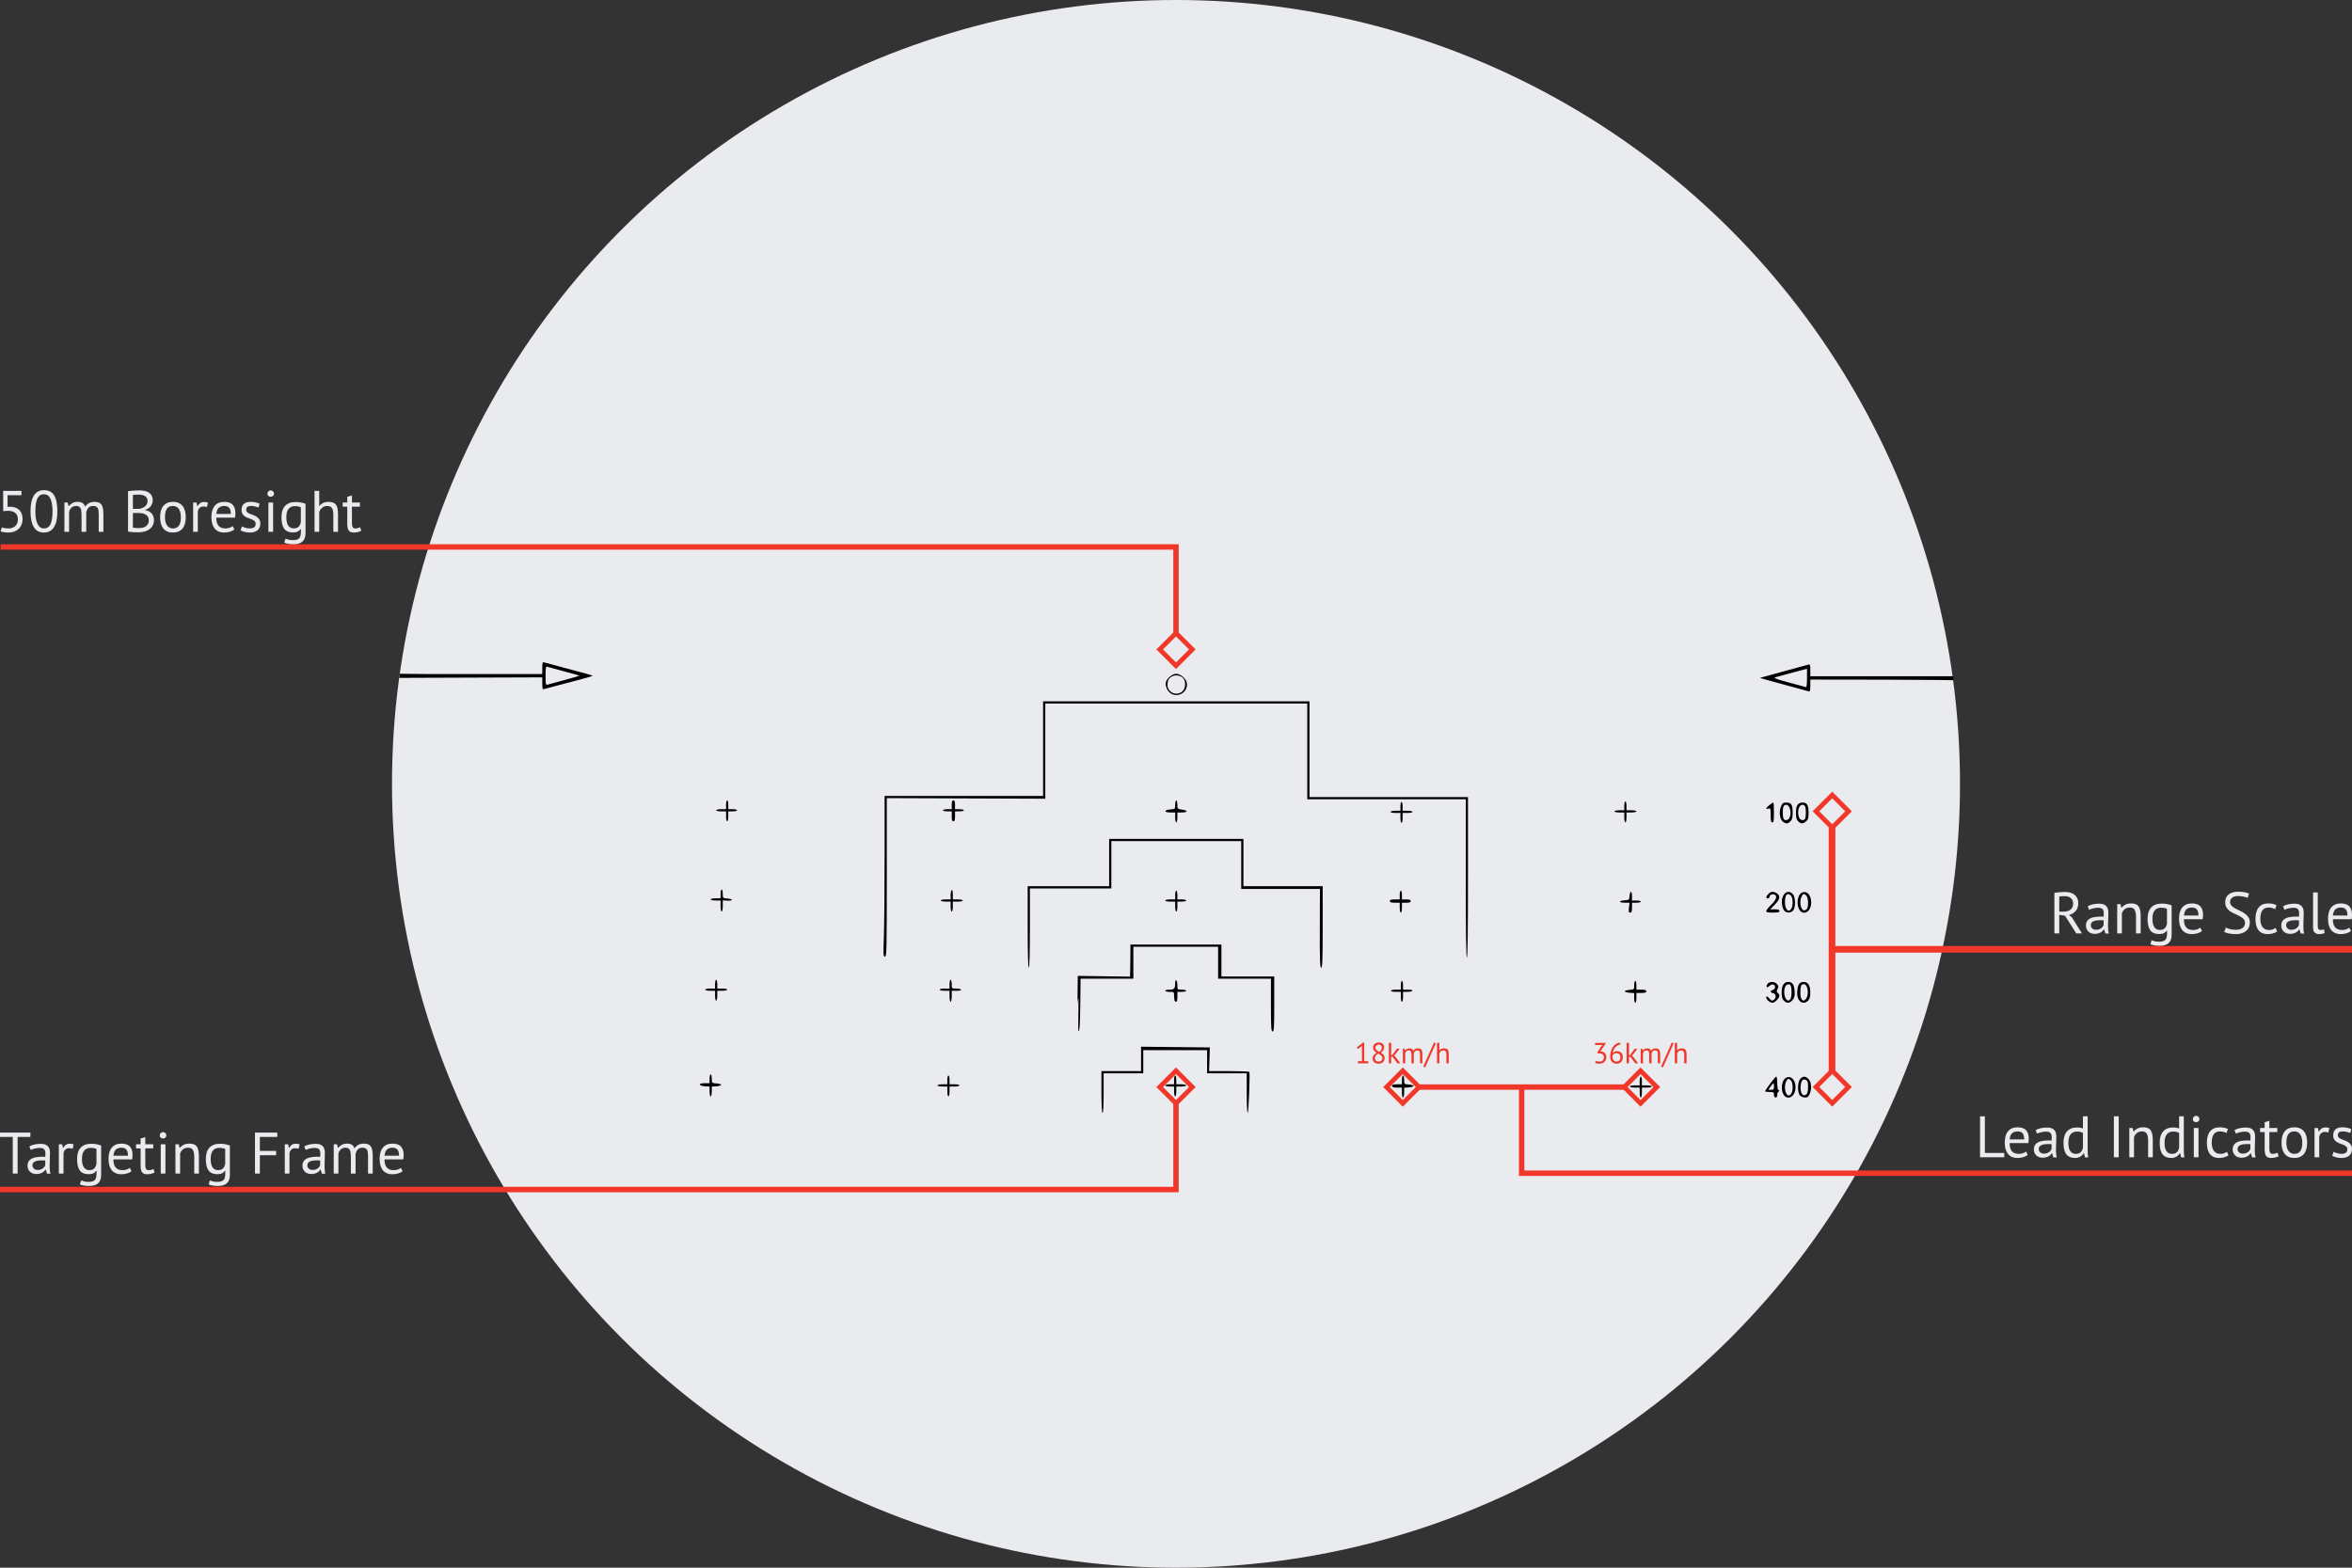 <?xml version="1.0" encoding="UTF-8" standalone="no"?>
<!-- Created with Inkscape (http://www.inkscape.org/) -->

<svg
   width="1500"
   height="1000"
   viewBox="0 0 1500 1000"
   version="1.1"
   id="SVGRoot"
   sodipodi:docname="PZF3_Scope.svg"
   inkscape:version="1.2.1 (9c6d41e410, 2022-07-14)"
   xmlns:inkscape="http://www.inkscape.org/namespaces/inkscape"
   xmlns:sodipodi="http://sodipodi.sourceforge.net/DTD/sodipodi-0.dtd"
   xmlns="http://www.w3.org/2000/svg"
   xmlns:svg="http://www.w3.org/2000/svg">
  <rect x="0" y="0" width="1500" height="1000" fill="#333333" stroke="none"/>
  <sodipodi:namedview
     id="namedview365"
     pagecolor="#505050"
     bordercolor="#eeeeee"
     borderopacity="1"
     inkscape:showpageshadow="0"
     inkscape:pageopacity="0"
     inkscape:pagecheckerboard="0"
     inkscape:deskcolor="#505050"
     inkscape:document-units="px"
     showgrid="false"
     inkscape:zoom="0.89263468"
     inkscape:cx="508.04658"
     inkscape:cy="496.28365"
     inkscape:window-width="2560"
     inkscape:window-height="1369"
     inkscape:window-x="3832"
     inkscape:window-y="-8"
     inkscape:window-maximized="1"
     inkscape:current-layer="layer1" />
  <defs
     id="defs360">
    <clipPath
       clipPathUnits="userSpaceOnUse"
       id="clipPath356">
      <circle
         style="fill:#f1372a;fill-rule:evenodd;stroke-width:27.909"
         id="circle358"
         cx="750"
         cy="680.958"
         r="680.958" />
    </clipPath>
    <clipPath
       clipPathUnits="userSpaceOnUse"
       id="clipPath1504">
      <circle
         style="fill:#f1372a;fill-opacity:0.299;fill-rule:evenodd;stroke-width:32.839"
         id="circle1506"
         cx="750"
         cy="750"
         r="712.5" />
    </clipPath>
  </defs>
  <g
     inkscape:label="Layer 1"
     inkscape:groupmode="layer"
     id="layer1">
    <circle
       style="fill:#eaebee;fill-opacity:1;fill-rule:evenodd;stroke-width:35.579"
       id="path2286"
       cx="750"
       cy="500"
       r="500"
       sodipodi:insensitive="true" />
    <g
       id="g4223"
       transform="matrix(4.011,0,0,3.78,-25.725,115.845)">
      <path
         style="fill:none;fill-opacity:1;fill-rule:evenodd;stroke:#f1372a;stroke-width:1.058;stroke-dasharray:none;stroke-dashoffset:0;stroke-opacity:1"
         d="m 297.708,109.023 v 41.029"
         id="path4211"
         sodipodi:nodetypes="cc" />
    </g>
    <g
       id="g4223-8"
       transform="matrix(0,-4.011,3.78,0,755.724,1799.674)">
      <path
         style="fill:none;fill-opacity:1;fill-rule:evenodd;stroke:#f1372a;stroke-width:1.058;stroke-dasharray:none;stroke-dashoffset:0;stroke-opacity:1"
         d="m 297.708,109.217 v 87.706"
         id="path4211-1"
         sodipodi:nodetypes="cc" />
    </g>
    <path
       style="fill:#000000"
       d="M -43,750 V 30 H 750 1543 V 750 1470 h -336.167 c -184.892,0 -335.956,-0.211 -335.698,-0.469 0.258,-0.258 5.845,-1.351 12.417,-2.43 16.225,-2.663 31.809,-6.212 52.948,-12.059 4.4,-1.217 10.475,-2.886 13.5,-3.709 9.928,-2.7 22.377,-6.505 29.5,-9.014 3.85,-1.357 11.5,-3.971 17,-5.811 10.822,-3.619 17.48,-6.219 27.295,-10.66 3.462,-1.567 6.556,-2.848 6.875,-2.848 0.524,0 5.457,-2.051 16.83,-6.998 9.227,-4.013 27.08,-12.361 28.072,-13.126 0.59,-0.455 7.115,-3.802 14.5,-7.439 7.385,-3.637 14.103,-7.184 14.928,-7.884 0.825,-0.699 4.65,-2.969 8.5,-5.045 3.85,-2.075 10.232,-5.852 14.181,-8.392 3.95,-2.54 10.424,-6.643 14.388,-9.118 3.964,-2.475 7.707,-4.951 8.319,-5.502 1.667,-1.502 9.482,-6.498 10.163,-6.498 0.731,0 16.985,-11.833 19.574,-14.25 1.031,-0.963 2.141,-1.75 2.467,-1.75 0.326,0 1.788,-0.914 3.25,-2.031 10.611,-8.11 27.496,-21.667 31.096,-24.968 0.9,-0.825 5.669,-4.865 10.599,-8.978 24.112,-20.116 56.345,-53.481 82.611,-85.512 0.906,-1.105 4.308,-5.16 7.558,-9.01 7.177,-8.5 14.385,-18.114 16.12,-21.5 0.704,-1.375 3.057,-4.509 5.227,-6.964 2.171,-2.455 3.946,-4.973 3.946,-5.595 0,-0.622 0.812,-1.866 1.805,-2.765 0.993,-0.898 2.427,-3.218 3.187,-5.155 0.76,-1.937 1.973,-3.522 2.695,-3.522 0.722,0 1.313,-0.476 1.313,-1.057 0,-0.582 1.913,-3.868 4.25,-7.302 5.057,-7.43 5.91,-8.765 9.362,-14.64 1.454,-2.475 3.408,-5.625 4.343,-7 0.934,-1.375 3.465,-5.582 5.622,-9.349 2.158,-3.767 4.772,-8.267 5.81,-10 1.038,-1.733 3.41,-6.076 5.272,-9.651 1.862,-3.575 3.797,-7.175 4.3,-8 0.503,-0.825 1.676,-3.075 2.606,-5 0.93,-1.925 4.279,-8.675 7.441,-15 5.505,-11.009 10.354,-21.933 18.424,-41.5 2.041,-4.95 4.097,-9.9 4.568,-11 0.471,-1.1 2.258,-5.825 3.97,-10.5 1.712,-4.675 3.525,-9.4 4.027,-10.5 0.502,-1.1 2.554,-7.175 4.559,-13.5 2.005,-6.325 4.294,-13.241 5.085,-15.368 0.791,-2.127 2.071,-6.402 2.843,-9.5 0.772,-3.098 2.559,-9.682 3.97,-14.632 1.411,-4.95 3.73,-14.4 5.154,-21 1.423,-6.6 3.466,-16.05 4.539,-21 1.073,-4.95 2.825,-14.175 3.893,-20.5 1.068,-6.325 2.6,-15.1 3.404,-19.5 7.966,-43.599 9.748,-127.132 3.926,-184 -2.557,-24.977 -2.524,-24.82 -5.368,-25.608 -1.375,-0.381 -32.987,-0.738 -70.25,-0.792 l -67.75,-0.1 v 5.607 c 0,4.061 -0.345,5.482 -1.25,5.153 -0.688,-0.25 -11.037,-3.073 -23,-6.274 -11.962,-3.201 -21.637,-5.92 -21.5,-6.043 0.137,-0.123 9.91,-2.799 21.716,-5.948 11.807,-3.148 22.044,-5.946 22.75,-6.216 0.95,-0.365 1.283,0.962 1.283,5.115 v 5.607 h 69.638 69.638 l -0.659,-6.75 c -0.952,-9.743 -4.455,-28.174 -9.077,-47.75 -1.428,-6.05 -3.494,-14.825 -4.59,-19.5 -2.464,-10.508 -3.853,-15.441 -8.385,-29.778 -1.961,-6.203 -3.565,-12.075 -3.565,-13.05 0,-0.975 -0.359,-2.2 -0.798,-2.722 -0.439,-0.522 -1.61,-3.425 -2.601,-6.45 -0.992,-3.025 -2.399,-6.85 -3.127,-8.5 -0.728,-1.65 -1.863,-5.145 -2.522,-7.767 -0.659,-2.622 -1.592,-5.011 -2.075,-5.309 -0.482,-0.298 -0.877,-1.284 -0.877,-2.192 0,-1.466 -3.681,-10.712 -9.129,-22.927 -1.029,-2.307 -1.871,-4.421 -1.871,-4.697 0,-0.276 -1.518,-3.788 -3.373,-7.805 -1.855,-4.017 -5.511,-12.028 -8.123,-17.803 -5.353,-11.832 -11.645,-24.538 -15.103,-30.5 -1.276,-2.2 -2.997,-5.35 -3.824,-7 -1.38,-2.752 -3.154,-5.873 -8.807,-15.5 -1.131,-1.925 -3.424,-5.975 -5.096,-9 -1.673,-3.025 -4.929,-8.261 -7.236,-11.636 -2.307,-3.375 -4.362,-6.533 -4.566,-7.019 -0.99,-2.355 -19.854,-30.086 -21.26,-31.252 -0.886,-0.736 -1.611,-1.882 -1.611,-2.549 0,-0.666 -1.8,-3.161 -4,-5.544 -2.2,-2.383 -4,-4.707 -4,-5.164 0,-0.457 -1.478,-2.52 -3.284,-4.584 -1.806,-2.064 -4.452,-5.328 -5.88,-7.253 -1.428,-1.925 -3.663,-4.727 -4.966,-6.227 -1.303,-1.5 -4.478,-5.325 -7.054,-8.5 -27.206,-33.535 -49.218,-56.119 -84.696,-86.9 -21.128,-18.33 -58.006,-46.373 -60.984,-46.373 -0.625,0 -1.136,-0.36 -1.136,-0.8 0,-1.302 -32.031,-22.2 -34.026,-22.2 -0.401,0 -1.328,-0.722 -2.061,-1.604 -0.732,-0.882 -2.25,-2.023 -3.372,-2.534 -1.123,-0.512 -4.291,-2.24 -7.041,-3.841 -2.75,-1.601 -6.8,-3.881 -9,-5.067 -2.2,-1.186 -6.7,-3.669 -10,-5.517 -5.405,-3.027 -36.54,-18.562 -44,-21.954 -1.65,-0.75 -6.019,-2.74 -9.708,-4.423 -3.69,-1.682 -6.997,-3.059 -7.349,-3.059 -0.624,0 -2.131,-0.628 -11.443,-4.768 -2.475,-1.1 -8.325,-3.452 -13,-5.226 -4.675,-1.774 -9.4,-3.614 -10.5,-4.089 -7.929,-3.422 -39.341,-13.524 -52.5,-16.885 -1.925,-0.492 -7.775,-2.034 -13,-3.427 -5.225,-1.393 -16.7,-4.126 -25.5,-6.073 -8.8,-1.947 -17.575,-3.953 -19.5,-4.457 -1.925,-0.505 -8.675,-1.641 -15,-2.526 -6.325,-0.885 -14.425,-2.03 -18,-2.544 -3.575,-0.514 -13.475,-1.623 -22,-2.463 -8.525,-0.84 -19.775,-2.033 -25,-2.651 -5.225,-0.617 -26.825,-1.334 -48,-1.593 -32.325,-0.395 -43.097,-0.14 -67.158,1.591 -15.762,1.134 -31.737,2.526 -35.5,3.094 -3.763,0.568 -12.917,1.931 -20.342,3.029 -22.816,3.373 -48.836,8.415 -59,11.433 -3.025,0.898 -7.525,2.024 -10,2.503 -16.563,3.204 -73.282,22.103 -96,31.988 -3.575,1.556 -10.55,4.503 -15.5,6.55 -11.156,4.613 -51.747,24.496 -56.5,27.675 -1.925,1.288 -5.3,3.24 -7.5,4.34 -2.2,1.099 -4.225,2.246 -4.5,2.549 -0.767,0.844 -10.954,6.95 -11.596,6.95 -0.551,0 -9.178,5.393 -14.614,9.135 -1.49,1.026 -3.108,1.865 -3.595,1.865 -0.487,0 -1.7,0.9 -2.695,2 -0.995,1.1 -2.345,2 -3,2 -0.655,0 -1.994,0.889 -2.977,1.974 -0.983,1.086 -2.662,2.252 -3.732,2.592 -1.07,0.34 -4.805,2.714 -8.301,5.276 -3.496,2.562 -10.435,7.553 -15.42,11.091 -4.986,3.538 -10.044,7.476 -11.241,8.75 -1.197,1.274 -2.567,2.317 -3.044,2.317 -0.477,0 -1.861,0.954 -3.076,2.12 -1.215,1.166 -3.359,2.854 -4.766,3.75 -2.831,1.804 -15.476,12.38 -29.382,24.575 -15.189,13.321 -50.567,47.987 -59.645,58.446 -3.529,4.065 -6.866,7.89 -7.416,8.5 -3.866,4.285 -16.186,19.287 -17,20.699 -0.55,0.955 -2.688,3.555 -4.75,5.779 -2.062,2.224 -3.75,4.289 -3.75,4.59 0,0.607 -15.907,22 -18.463,24.829 -0.888,0.984 -2.542,3.459 -3.674,5.5 -1.132,2.041 -2.915,4.64 -3.961,5.775 -1.046,1.135 -1.902,2.347 -1.902,2.692 0,0.746 -11.948,18.979 -15.18,23.165 -1.24,1.607 -3.421,5.207 -4.846,8 -1.425,2.793 -3.658,6.879 -4.963,9.079 -1.305,2.2 -3.153,5.483 -4.107,7.296 -0.954,1.813 -2.176,3.838 -2.715,4.5 -0.539,0.662 -3.446,5.929 -6.461,11.704 -7.748,14.842 -9.073,17.491 -13.243,26.5 -2.037,4.4 -4.974,10.7 -6.526,14 -7.811,16.599 -10.959,23.517 -10.959,24.079 0,0.34 -0.678,2.048 -1.507,3.794 -2.971,6.26 -21.813,62.122 -25.678,76.127 -0.607,2.2 -1.741,6.007 -2.519,8.46 -0.778,2.453 -2.021,7.178 -2.762,10.5 -0.741,3.322 -2.009,8.515 -2.817,11.54 -0.808,3.025 -2.458,10.675 -3.666,17 -1.208,6.325 -2.58,13.075 -3.048,15 -1.104,4.535 -4.04,22.98 -4.019,25.25 0.015,1.65 3.974,1.75 69.016,1.75 h 69 v -5.567 c 0,-4.84 0.229,-5.497 1.75,-5.03 2.007,0.616 29.885,8.109 38.535,10.358 3.182,0.827 5.598,1.691 5.369,1.92 -0.229,0.229 -5.307,1.706 -11.285,3.284 -5.978,1.577 -15.369,4.055 -20.869,5.506 -5.5,1.451 -10.787,2.869 -11.75,3.152 -1.519,0.446 -1.75,-0.222 -1.75,-5.06 v -5.574 l -69.75,0.257 -69.75,0.257 -0.244,5 c -0.134,2.75 -0.693,8.375 -1.241,12.5 -2.981,22.428 -4.015,44.469 -4.015,85.599 0,48.399 1.53,70.553 8.002,115.901 1.173,8.216 2.659,16.345 4.936,27 1.058,4.95 2.677,12.825 3.598,17.5 0.921,4.675 2.031,9.4 2.466,10.5 0.436,1.1 1.343,4.7 2.017,8 1.366,6.686 2.212,9.66 8.681,30.5 5.729,18.454 8.359,26.241 9.291,27.5 0.407,0.55 0.984,2.125 1.283,3.5 1.131,5.199 6.058,18.463 12.444,33.5 1.869,4.4 4.338,10.25 5.487,13 4.889,11.701 20.425,43.788 26.145,54 1.848,3.3 5.007,9.15 7.02,13 4.313,8.251 4.924,9.304 14.379,24.782 3.987,6.528 7.25,12.247 7.25,12.71 0,0.463 0.338,0.991 0.75,1.175 0.718,0.319 11.547,15.918 13.861,19.965 0.611,1.069 2.074,2.968 3.25,4.22 1.177,1.252 2.139,2.741 2.139,3.308 0,0.567 0.906,1.851 2.014,2.853 1.108,1.002 3.675,4.325 5.705,7.383 2.03,3.058 4.454,6.47 5.387,7.582 0.933,1.112 4.928,6.072 8.878,11.022 21.309,26.705 46.744,54.299 71.767,77.861 3.987,3.755 7.25,7.234 7.25,7.733 0,0.498 0.582,0.906 1.294,0.906 0.712,0 3.117,1.688 5.345,3.75 10.948,10.136 28.876,25.249 38.361,32.337 1.375,1.028 6.803,5.141 12.063,9.141 5.26,4 10.27,7.723 11.134,8.273 0.864,0.55 4.436,3.09 7.937,5.644 3.501,2.554 7.804,5.479 9.562,6.5 1.758,1.021 5.133,3.164 7.5,4.762 2.367,1.599 5.429,3.657 6.804,4.575 3.906,2.607 28.902,17.019 29.517,17.019 0.303,0 6.048,3.11 12.767,6.91 18.152,10.268 54.307,27.451 74.716,35.508 5.225,2.063 10.85,4.352 12.5,5.088 5.938,2.647 16.218,6.32 28,10.006 6.6,2.064 12.9,4.098 14,4.52 11.323,4.338 35.873,10.985 55.5,15.027 15.581,3.209 36.931,7.489 41,8.22 1.375,0.247 -149.713,0.51 -335.75,0.585 L -43,1470 Z M 1323,653.577 v -8.423 l -12.75,3.417 c -7.013,1.879 -14.064,3.78 -15.67,4.224 -2.521,0.696 -0.88,1.365 12,4.887 8.206,2.244 15.258,4.134 15.67,4.199 0.412,0.065 0.75,-3.672 0.75,-8.305 z m -1128.742,1.838 c 7.567,-2.053 13.63,-3.86 13.474,-4.016 -0.156,-0.156 -6.539,-1.929 -14.185,-3.941 -7.646,-2.011 -14.497,-3.886 -15.224,-4.165 -1.034,-0.397 -1.322,1.385 -1.322,8.167 0,7.783 0.18,8.624 1.75,8.181 0.963,-0.271 7.941,-2.173 15.508,-4.226 z m 487.743,374.335 v -19 h 18 18 v -11.081 -11.081 l 31.247,0.331 31.247,0.331 -0.343,10.75 -0.343,10.75 h 18.037 c 9.92,0 18.239,0.338 18.486,0.75 0.819,1.367 -0.602,37.25 -1.475,37.25 -0.471,0 -0.857,-8.1 -0.857,-18 v -18 h -18 -18 v -10.5 -10.5 h -29 -29 v 10.5 10.5 h -18 -18 v 18 c 0,11.333 -0.37,18 -1,18 -0.632,0 -1,-7 -1,-19 z m 273,0.5 v -4.5 h -4.5 c -3.333,0 -4.5,-0.389 -4.5,-1.5 0,-1.111 1.167,-1.5 4.5,-1.5 h 4.5 v -4 c 0,-2.2 0.45,-4 1,-4 0.55,0 1,1.774 1,3.942 0,3.923 0.021,3.944 4.25,4.25 2.337,0.169 4.25,0.757 4.25,1.308 0,0.55 -1.913,1.138 -4.25,1.308 l -4.25,0.307 v 4.443 c 0,2.443 -0.45,4.442 -1,4.442 -0.55,0 -1,-2.025 -1,-4.5 z m 216,0 v -4.5 h -4.5 c -2.475,0 -4.5,-0.45 -4.5,-1 0,-0.55 2.025,-1 4.5,-1 h 4.5 v -4 c 0,-2.2 0.45,-4 1,-4 0.55,0 1,1.8 1,4 v 4 h 4.5 c 2.475,0 4.5,0.45 4.5,1 0,0.55 -2.025,1 -4.5,1 h -4.5 v 4.5 c 0,2.475 -0.45,4.5 -1,4.5 -0.55,0 -1,-2.025 -1,-4.5 z m 121.971,2 c 0,-2.25 -0.4,-2.5 -4,-2.5 -2.2,0 -4,-0.28 -4,-0.623 0,-1.234 9.123,-13.377 10.05,-13.377 0.522,0 0.95,2.663 0.95,5.917 0,3.756 0.457,6.13 1.25,6.5 1,0.467 1,0.7 0,1.167 -0.688,0.321 -1.25,1.671 -1.25,3 0,1.482 -0.581,2.417 -1.5,2.417 -0.933,0 -1.5,-0.945 -1.5,-2.5 z m 0,-7.5 c 0,-1.65 -0.194,-3 -0.432,-3 -0.238,0 -1.393,1.35 -2.568,3 l -2.136,3 h 2.568 c 2.187,0 2.568,-0.446 2.568,-3 z m 9.653,8.51 c -3.739,-3.739 -3.176,-13.466 0.935,-16.16 5.159,-3.38 10.229,3.021 8.727,11.016 -1.124,5.978 -6.151,8.654 -9.661,5.144 z m 6.312,-2.445 c 1.571,-2.936 1.256,-9.702 -0.536,-11.494 -0.864,-0.864 -1.732,-1.571 -1.929,-1.571 -1.786,0 -3.5,3.856 -3.5,7.871 0,6.543 3.576,9.657 5.965,5.194 z m 7.69,2.106 c -2.499,-2.761 -2.276,-12.55 0.345,-15.171 2.462,-2.462 4.137,-2.519 6.952,-0.24 2.92,2.365 3.717,8.702 1.702,13.526 -1.284,3.073 -2.052,3.714 -4.448,3.714 -1.593,0 -3.641,-0.823 -4.551,-1.829 z m 6.145,-1.371 c 0.66,-0.66 1.2,-3.569 1.2,-6.465 0,-4.051 -0.416,-5.487 -1.804,-6.23 -2.759,-1.476 -4.363,0.195 -4.918,5.125 -0.763,6.773 2.224,10.868 5.522,7.57 z m -996.771,-2.242 v -4.443 l -4.172,-0.307 c -5.966,-0.44 -6.313,-2.808 -0.411,-2.808 h 4.583 v -4 c 0,-2.2 0.45,-4 1,-4 0.55,0 1,1.774 1,3.942 0,3.923 0.021,3.944 4.25,4.25 2.337,0.169 4.25,0.757 4.25,1.308 0,0.55 -1.913,1.138 -4.25,1.308 l -4.25,0.307 v 4.443 c 0,2.443 -0.45,4.442 -1,4.442 -0.55,0 -1,-1.999 -1,-4.442 z m 216,-0.057 v -4.5 h -4.5 c -2.475,0 -4.5,-0.45 -4.5,-1 0,-0.55 2.025,-1 4.5,-1 h 4.5 v -4 c 0,-2.2 0.45,-4 1,-4 0.55,0 1,1.8 1,4 v 4 h 4.5 c 2.475,0 4.5,0.45 4.5,1 0,0.55 -2.025,1 -4.5,1 h -4.5 v 4.5 c 0,2.475 -0.45,4.5 -1,4.5 -0.55,0 -1,-2.025 -1,-4.5 z m 206,0 v -4.5 h -4 c -2.2,0 -4,-0.45 -4,-1 0,-0.55 1.8,-1 4,-1 h 4 v -4 c 0,-2.2 0.45,-4 1,-4 0.55,0 1,1.8 1,4 v 4 h 4.5 c 2.475,0 4.5,0.45 4.5,1 0,0.55 -2.025,1 -4.5,1 h -4.5 v 4.5 c 0,2.475 -0.45,4.5 -1,4.5 -0.55,0 -1,-2.025 -1,-4.5 z m -87.767,-79.661 0.267,-25.339 23.75,0.327 23.75,0.327 0.211,-11.327 c 0.116,-6.23 0.177,-12.79 0.136,-14.577 l -0.075,-3.25 h 41.364 41.364 v 14.5 14.5 h 24 24 v 25 c 0,21.556 -0.207,25 -1.5,25 -1.292,0 -1.5,-3.333 -1.5,-24 v -24 h -24 -24 v -14.5 -14.5 h -38.5 -38.5 v 14.5 14.5 h -23.982 -23.982 l -0.268,23.667 c -0.204,18.026 -0.57,23.768 -1.535,24.089 -1.006,0.335 1.001,-44.923 -1,-24.917 z m 505.767,-5.282 v -4.442 l -4.25,-0.307 c -2.337,-0.169 -4.25,-0.757 -4.25,-1.308 0,-0.55 1.913,-1.138 4.25,-1.308 4.229,-0.306 4.25,-0.327 4.25,-4.25 0,-2.168 0.45,-3.942 1,-3.942 0.55,0 1,1.8 1,4 v 4 h 4.5 c 3.333,0 4.5,0.389 4.5,1.5 0,1.111 -1.167,1.5 -4.5,1.5 h -4.5 v 4.5 c 0,2.475 -0.45,4.5 -1,4.5 -0.55,0 -1,-1.999 -1,-4.442 z m 122.194,2.886 c -1.222,-0.856 -2.223,-2.206 -2.223,-3 0,-2.034 0.888,-1.798 3.027,0.807 1.498,1.825 2.19,2.04 3.66,1.141 2.671,-1.634 2.376,-5.811 -0.437,-6.21 -2.789,-0.396 -2.944,-2.186 -0.25,-2.891 2.362,-0.618 2.687,-4.089 0.463,-4.942 -0.846,-0.324 -2.423,0.212 -3.506,1.192 -2.41,2.181 -3.518,1.377 -2.002,-1.454 1.353,-2.529 6.168,-2.821 8.474,-0.514 1.826,1.826 1.941,2.87 0.592,5.389 -0.711,1.329 -0.574,2.165 0.5,3.057 2.124,1.762 1.831,3.722 -0.976,6.528 -2.86,2.86 -4.274,3.034 -7.323,0.898 z m 13.777,-0.443 c -1.495,-1.495 -2,-3.333 -2,-7.277 0,-6.466 1.988,-9.723 5.934,-9.723 3.822,0 5.332,2.149 5.837,8.311 0.346,4.225 0.022,5.7 -1.745,7.939 -2.568,3.253 -5.27,3.506 -8.026,0.75 z m 5.8,-1.2 c 1.371,-1.371 1.601,-10.619 0.315,-12.648 -1.397,-2.205 -4.407,-0.877 -5.321,2.348 -0.96,3.387 -0.335,8.143 1.335,10.155 1.376,1.658 2.129,1.688 3.672,0.145 z m 8.773,1.63 c -2.136,-2.136 -2.925,-5.77 -2.286,-10.53 0.677,-5.051 2.226,-6.9 5.779,-6.9 3.947,0 5.934,3.256 5.934,9.723 0,3.944 -0.505,5.783 -2,7.277 -2.402,2.402 -5.288,2.569 -7.427,0.43 z m 5.353,-1.841 c 3.203,-3.86 1.919,-13.589 -1.794,-13.589 -2.392,0 -3.132,1.862 -3.132,7.882 0,6.115 2.339,8.825 4.926,5.707 z m -777.897,-2.589 v -5 h -4.5 c -2.475,0 -4.5,-0.45 -4.5,-1 0,-0.55 2.025,-1 4.5,-1 h 4.5 v -4 c 0,-2.2 0.45,-4 1,-4 0.55,0 1,1.8 1,4 0,3.99 0.01,4 3.941,4 2.168,0 4.219,0.45 4.559,1 0.378,0.611 -1.156,1 -3.941,1 h -4.559 v 5 c 0,2.75 -0.45,5 -1,5 -0.55,0 -1,-2.25 -1,-5 z m 204.667,4.333 c -0.367,-0.367 -0.667,-2.392 -0.667,-4.5 0,-3.805 -0.029,-3.833 -4,-3.833 -2.2,0 -4,-0.45 -4,-1 0,-0.55 1.752,-1 3.893,-1 4.233,0 5.107,-1.051 5.107,-6.141 0,-1.73 0.419,-2.718 1,-2.359 0.55,0.34 1,2.391 1,4.559 0,3.931 0.01,3.941 4,3.941 2.2,0 4,0.45 4,1 0,0.55 -1.8,1 -4,1 h -4 v 4.5 c 0,4.199 -0.744,5.422 -2.333,3.833 z m 205.333,-3.833 v -4.5 h -4.5 c -2.475,0 -4.5,-0.45 -4.5,-1 0,-0.55 2.025,-1 4.5,-1 h 4.5 v -4 c 0,-2.2 0.45,-4 1,-4 0.55,0 1,1.8 1,4 v 4 h 4.559 c 2.785,0 4.319,0.389 3.941,1 -0.34,0.55 -2.392,1 -4.559,1 h -3.941 v 4.5 c 0,2.475 -0.45,4.5 -1,4.5 -0.55,0 -1,-2.025 -1,-4.5 z m -623,-1 v -4.5 h -4.5 c -2.475,0 -4.5,-0.45 -4.5,-1 0,-0.55 2.025,-1 4.5,-1 h 4.5 v -4 c 0,-2.2 0.45,-4 1,-4 0.55,0 1,1.8 1,4 v 4 h 4.5 c 2.475,0 4.5,0.45 4.5,1 0,0.55 -2.025,1 -4.5,1 h -4.5 v 4.5 c 0,2.475 -0.45,4.5 -1,4.5 -0.55,0 -1,-2.025 -1,-4.5 z m 284,-62.5 v -37 h 37 37 v -21.5 -21.5 h 61 61 v 21.5 21.5 h 36 36 v 37 c 0,30.522 -0.238,37 -1.359,37 -1.123,0 -1.34,-6.228 -1.25,-35.75 l 0.109,-35.75 h -35.75 -35.75 l 2.2e-4,-21.75 2.2e-4,-21.75 h -59 -59 v 21.5 21.5 h -37 -37 v 36 c 0,23.333 -0.352,36 -1,36 -0.649,0 -1,-13 -1,-37 z m 398,-44 v -72 h -72 -72 v -43.5 -43.5 H 750.001 631.001 l 1.7e-4,43.25 1.7e-4,43.25 -72,-0.269 -72,-0.269 v 72.019 c 0,66.397 -0.129,72.019 -1.658,72.019 -1.507,0 -1.598,-1.652 -1,-18.16 0.362,-9.988 0.658,-42.838 0.658,-73 v -54.84 h 72 72 v -43 -43 h 121 121 v 43.5 43.5 h 72 72 v 73 c 0,48 -0.343,73 -1,73 -0.657,0 -1,-24.667 -1,-72 z m -60,26.5 v -4.5 h -4.5 c -3.333,0 -4.5,-0.389 -4.5,-1.5 0,-1.111 1.167,-1.5 4.5,-1.5 h 4.5 v -4 c 0,-2.2 0.45,-4 1,-4 0.55,0 1,1.8 1,4 v 4 h 4 c 2.889,0 4,0.417 4,1.5 0,1.083 -1.111,1.5 -4,1.5 h -4 v 4.5 c 0,2.475 -0.45,4.5 -1,4.5 -0.55,0 -1,-2.025 -1,-4.5 z m 208.247,0 0.507,-4.5 h -4.377 c -5.621,0 -5.725,-1.788 -0.127,-2.192 4.125,-0.298 4.259,-0.417 4.56,-4.058 0.415,-5.014 2.19,-4.811 2.19,0.25 v 4 h 4 c 2.2,0 4,0.45 4,1 0,0.55 -1.8,1 -4,1 h -4 v 4.5 c 0,3.493 -0.365,4.5 -1.63,4.5 -1.34,0 -1.54,-0.8 -1.123,-4.5 z m 124.724,3.09 c 0,-0.775 2.025,-3.34 4.5,-5.699 4.592,-4.377 5.822,-8.17 3,-9.253 -2.057,-0.789 -4.5,0.28 -4.5,1.969 0,0.766 -0.675,1.393 -1.5,1.393 -2.078,0 -1.874,-1.626 0.5,-4 2.403,-2.403 4.786,-2.538 7.777,-0.443 3.31,2.318 2.714,5.367 -1.986,10.155 l -4.208,4.288 h 4.208 c 3.074,0 4.208,0.404 4.208,1.5 0,1.167 -1.333,1.5 -6,1.5 -4.496,0 -6,-0.353 -6,-1.41 z m 16.611,-0.122 c -1.948,-1.948 -3.035,-7.637 -2.143,-11.211 1.495,-5.99 5.853,-7.936 9.532,-4.257 2.755,2.755 2.868,12.905 0.171,15.345 -2.289,2.072 -5.559,2.125 -7.561,0.123 z m 6.354,-2.402 c 1.571,-2.936 1.256,-9.702 -0.536,-11.494 -3.234,-3.234 -5.429,-0.837 -5.429,5.929 0,6.878 3.51,10.153 5.965,5.566 z m 7.824,2.184 c -3.802,-4.375 -2.753,-14.398 1.72,-16.436 5.152,-2.348 9.5,3.991 8.048,11.732 -1.133,6.042 -6.401,8.579 -9.768,4.704 z m 6.011,-1.45 c 1.774,-1.774 1.514,-10.343 -0.371,-12.229 -0.864,-0.864 -1.732,-1.571 -1.929,-1.571 -1.624,0 -3.5,3.826 -3.5,7.137 0,6.556 2.749,9.714 5.8,6.663 z m -986.771,-2.8 v -5 h -4.5 c -2.475,0 -4.5,-0.45 -4.5,-1 0,-0.55 2.025,-1 4.5,-1 h 4.5 v -4 c 0,-2.2 0.45,-4 1,-4 0.55,0 1,1.774 1,3.942 0,3.923 0.021,3.944 4.25,4.25 2.337,0.169 4.131,0.74 3.985,1.269 -0.146,0.529 -2.058,0.832 -4.25,0.674 l -3.985,-0.288 v 5.076 c 0,2.792 -0.45,5.076 -1,5.076 -0.55,0 -1,-2.25 -1,-5 z m 209,0.5 v -4.5 h -4.5 c -2.475,0 -4.5,-0.45 -4.5,-1 0,-0.55 2.025,-1 4.5,-1 h 4.5 v -3.941 c 0,-2.168 0.45,-4.219 1,-4.559 0.611,-0.378 1,1.156 1,3.941 v 4.559 h 4.5 c 2.475,0 4.5,0.45 4.5,1 0,0.55 -2.025,1 -4.5,1 h -4.5 v 4.5 c 0,2.475 -0.45,4.5 -1,4.5 -0.55,0 -1,-2.025 -1,-4.5 z m 204,0 v -4.5 h -4.5 c -2.475,0 -4.5,-0.45 -4.5,-1 0,-0.55 2.025,-1 4.5,-1 h 4.5 v -4 c 0,-2.2 0.45,-4 1,-4 0.55,0 1,1.8 1,4 v 4 h 4 c 2.2,0 4,0.45 4,1 0,0.55 -1.8,1 -4,1 h -4 v 4.5 c 0,2.475 -0.45,4.5 -1,4.5 -0.55,0 -1,-2.025 -1,-4.5 z m 552.253,-77.015 c -2.988,-2.093 -3.943,-8.965 -1.92,-13.808 1.357,-3.247 1.947,-3.676 5.052,-3.676 4.415,0 5.586,1.977 5.586,9.434 0,4.232 -0.479,6.045 -2,7.566 -2.396,2.396 -3.841,2.5 -6.718,0.485 z m 5.683,-3.419 c 2.394,-4.473 0.573,-12.066 -2.893,-12.066 -2.241,0 -3.072,1.892 -3.072,7 0,2.11 0.273,4.548 0.607,5.418 0.843,2.196 4.109,1.981 5.358,-0.352 z m 8.035,2.934 c -1.544,-1.544 -2,-3.333 -2,-7.845 0,-6.546 1.769,-9.155 6.206,-9.155 3.835,0 5.26,2.502 5.26,9.235 0,5.054 -0.359,6.259 -2.344,7.866 -2.986,2.418 -4.627,2.394 -7.122,-0.102 z m 6.393,-2.582 c 0.334,-0.87 0.607,-3.308 0.607,-5.418 0,-5.108 -0.83,-7 -3.072,-7 -2.309,0 -3.928,2.886 -3.928,7 0,1.722 0.466,4.002 1.035,5.066 1.249,2.333 4.515,2.548 5.358,0.352 z m -572.364,-0.918 v -4.5 h -4.583 c -5.902,0 -5.555,-2.368 0.411,-2.808 4.139,-0.305 4.172,-0.339 4.172,-4.25 0,-2.168 0.45,-3.942 1,-3.942 0.55,0 1,1.749 1,3.886 0,3.842 0.052,3.894 4.519,4.564 5.394,0.809 4.999,2.549 -0.578,2.549 h -3.941 v 4.5 c 0,2.475 -0.45,4.5 -1,4.5 -0.55,0 -1,-2.025 -1,-4.5 z m 408,0 v -4.5 h -4.5 c -2.475,0 -4.5,-0.45 -4.5,-1 0,-0.55 2.025,-1 4.5,-1 h 4.5 v -4 c 0,-2.2 0.45,-4 1,-4 0.55,0 1,1.8 1,4 v 4 h 4.5 c 2.475,0 4.5,0.45 4.5,1 0,0.55 -2.025,1 -4.5,1 h -4.5 v 4.5 c 0,2.475 -0.45,4.5 -1,4.5 -0.55,0 -1,-2.025 -1,-4.5 z m 132.971,-2.067 c 0,-6.112 -0.139,-6.523 -2,-5.933 -1.1,0.349 -2,0.239 -2,-0.245 0,-0.863 5.399,-5.255 6.46,-5.255 0.297,0 0.54,4.05 0.54,9 0,7.333 -0.278,9 -1.5,9 -1.181,0 -1.5,-1.396 -1.5,-6.567 z m -948.971,1.067 v -4.5 h -4.5 c -2.475,0 -4.5,-0.45 -4.5,-1 0,-0.55 2.025,-1 4.5,-1 h 4.5 v -4 c 0,-2.2 0.45,-4 1,-4 0.55,0 1,1.8 1,4 v 4 h 4 c 2.2,0 4,0.45 4,1 0,0.55 -1.8,1 -4,1 h -4 v 4.5 c 0,2.475 -0.45,4.5 -1,4.5 -0.55,0 -1,-2.025 -1,-4.5 z m 205,0 v -4.5 h -4 c -2.2,0 -4,-0.45 -4,-1 0,-0.55 1.8,-1 4,-1 h 4 v -4 c 0,-2.889 0.417,-4 1.5,-4 1.083,0 1.5,1.111 1.5,4 v 4 h 4 c 2.2,0 4,0.45 4,1 0,0.55 -1.8,1 -4,1 h -4 v 4.5 c 0,3.333 -0.389,4.5 -1.5,4.5 -1.111,0 -1.5,-1.167 -1.5,-4.5 z M 746.213,668.235 c -3.803,-1.643 -6.596,-7.108 -5.62,-10.997 0.861,-3.431 5.959,-7.489 9.408,-7.489 3.61,0 8.664,4.192 9.468,7.853 1.651,7.518 -6.09,13.727 -13.255,10.632 z m 9.473,-2.659 c 2.469,-2.32 3.116,-7.46 1.353,-10.754 -1.63,-3.045 -6.521,-4.528 -10.076,-3.056 -3.614,1.497 -4.962,3.699 -4.962,8.104 0,7.016 8.513,10.565 13.686,5.706 z m 197.939,115.124 v -4.5 h -4.5 c -2.475,0 -4.5,-0.45 -4.5,-1 0,-0.55 2.025,-1 4.5,-1 h 4.5 v -4 c 0,-2.2 0.45,-4 1,-4 0.55,0 1,1.8 1,4 v 4 h 4.5 c 2.475,0 4.5,0.45 4.5,1 0,0.55 -2.025,1 -4.5,1 h -4.5 v 4.5 c 0,2.475 -0.45,4.5 -1,4.5 -0.55,0 -1,-2.025 -1,-4.5 z"
       id="path1115"
       clip-path="url(#clipPath1504)"
       transform="matrix(0.702,0,0,0.702,223.684,-26.316)"
       sodipodi:nodetypes="ccccccsssscssssssssssssssscscssssssssssssssssssssssssssssssssscssssssscccsssssssssssssssssssscssssssssssssssssssssssssssssssssssssssssssssssssssssssssssssssssssssssssssssssssssscsssssssscccssssssssssssssssssssssssssssssssssssssssscsssccscssssssssssssscccccccccsssscccccccccccsssscssscsssssscsssscssscssscssscsssssssssssssssscssssssssssssssssssssssscsscsssssscsssscssscssscssscsssscssscssscssscsssccccsscccccccssscccccccccccssscscsssssscssscssssssssssssssssssssssssssssssssssssssscssscsssssscsssssssssssssscssscssscssscssscsssscssscssscssscsssscccccccccccssscccccccccccsssscccccccccccsssscccccccccccsssscssscssscssscsssscsssscssscssssssssssscssssssssssssssssssssssscssscsssssscsssscssscssscssscsssscssscssscssscssssssssssssssssssssssssssscssssssscsssscssscssscssscssssssssssscssscssscssscsssscssscssscssscsssssssssssssscssscssscssscsss" />
    <path
       style="fill:none;fill-opacity:1;fill-rule:evenodd;stroke:#f1372a;stroke-width:3.455;stroke-dasharray:none;stroke-dashoffset:0;stroke-opacity:1"
       d="M 750,403.851 V 348.886 H 0.382"
       id="path3201"
       sodipodi:nodetypes="ccc" />
    <rect
       style="fill:#000000;fill-opacity:0;fill-rule:evenodd;stroke:#f1372a;stroke-width:3;stroke-dasharray:none;stroke-dashoffset:0;stroke-opacity:1"
       id="rect12471"
       width="14.707"
       height="14.707"
       x="230.058"
       y="815.896"
       transform="rotate(-45)" />
    <rect
       style="fill:#000000;fill-opacity:0;fill-rule:evenodd;stroke:#f1372a;stroke-width:3;stroke-dasharray:none;stroke-dashoffset:0;stroke-opacity:1"
       id="rect3786"
       width="14.707"
       height="14.707"
       x="452.982"
       y="1184.839"
       transform="rotate(-45)" />
    <rect
       style="fill:#000000;fill-opacity:0;fill-rule:evenodd;stroke:#f1372a;stroke-width:3;stroke-dasharray:none;stroke-dashoffset:0;stroke-opacity:1"
       id="rect3788"
       width="14.707"
       height="14.707"
       x="328.624"
       y="1309.197"
       transform="rotate(-45)" />
    <path
       style="fill:none;fill-opacity:1;fill-rule:evenodd;stroke:#f1372a;stroke-width:3.455;stroke-dasharray:none;stroke-dashoffset:0;stroke-opacity:1"
       d="M 905.032,693.419 H 1035.862"
       id="path3952"
       sodipodi:nodetypes="cc" />
    <rect
       style="fill:#000000;fill-opacity:0;fill-rule:evenodd;stroke:#f1372a;stroke-width:3;stroke-dasharray:none;stroke-dashoffset:0;stroke-opacity:1"
       id="rect3954"
       width="14.707"
       height="14.707"
       x="242.144"
       y="1222.786"
       transform="rotate(-45)" />
    <rect
       style="fill:#000000;fill-opacity:0;fill-rule:evenodd;stroke:#f1372a;stroke-width:3;stroke-dasharray:none;stroke-dashoffset:0;stroke-opacity:1"
       id="rect4170"
       width="14.707"
       height="14.707"
       x="134.927"
       y="1115.569"
       transform="rotate(-45)" />
    <path
       style="fill:none;fill-opacity:1;fill-rule:evenodd;stroke:#f1372a;stroke-width:3.455;stroke-dasharray:none;stroke-dashoffset:0;stroke-opacity:1"
       d="m 970.447,693.419 v 54.965 H 1500"
       id="path4174"
       sodipodi:nodetypes="ccc" />
    <rect
       style="fill:#000000;fill-opacity:0;fill-rule:evenodd;stroke:#f1372a;stroke-width:3;stroke-dasharray:none;stroke-dashoffset:0;stroke-opacity:1"
       id="rect4176"
       width="14.707"
       height="14.707"
       x="32.656"
       y="1013.298"
       transform="rotate(-45)" />
    <path
       style="fill:none;fill-opacity:1;fill-rule:evenodd;stroke:#f1372a;stroke-width:3.455;stroke-dasharray:none;stroke-dashoffset:0;stroke-opacity:1"
       d="m 750,703.818 v 54.965 H 0"
       id="path4178"
       sodipodi:nodetypes="ccc" />
    <g
       aria-label="18km/h"
       id="text915"
       style="font-size:18.667px;font-family:'PT Sans';-inkscape-font-specification:'PT Sans';text-align:center;text-anchor:middle;fill:#f1372a;fill-rule:evenodd;stroke-width:18.255">
      <path
         d="m 865.983,676.903 h 2.613 v -9.035 l 0.187,-1.101 -0.747,0.877 -2.053,1.475 -0.709,-0.952 4.107,-3.173 h 0.672 v 11.909 h 2.557 v 1.381 h -6.627 z"
         id="path747" />
      <path
         d="m 875.409,675.167 q 0,-1.176 0.616,-2.035 0.616,-0.877 1.923,-1.587 -0.467,-0.28 -0.877,-0.579 -0.392,-0.317 -0.709,-0.709 -0.299,-0.392 -0.485,-0.877 -0.168,-0.485 -0.168,-1.12 0,-0.728 0.243,-1.325 0.261,-0.597 0.728,-1.027 0.485,-0.429 1.139,-0.672 0.672,-0.243 1.512,-0.243 0.784,0 1.419,0.224 0.635,0.224 1.064,0.616 0.448,0.392 0.691,0.933 0.243,0.541 0.243,1.195 0,1.064 -0.485,1.885 -0.485,0.803 -1.605,1.587 0.485,0.28 0.915,0.616 0.448,0.336 0.765,0.747 0.336,0.411 0.523,0.933 0.187,0.504 0.187,1.157 0,0.803 -0.261,1.475 -0.261,0.653 -0.765,1.139 -0.504,0.467 -1.232,0.747 -0.728,0.261 -1.661,0.261 -0.896,0 -1.587,-0.261 -0.691,-0.261 -1.176,-0.709 -0.467,-0.448 -0.709,-1.045 -0.243,-0.616 -0.243,-1.325 z m 6.179,-0.187 q 0,-0.56 -0.224,-0.971 -0.224,-0.429 -0.597,-0.765 -0.355,-0.355 -0.821,-0.635 -0.467,-0.28 -0.971,-0.541 -1.139,0.635 -1.624,1.419 -0.485,0.784 -0.485,1.493 0,0.448 0.149,0.859 0.149,0.411 0.448,0.709 0.299,0.299 0.728,0.485 0.448,0.168 1.027,0.168 0.467,0 0.896,-0.131 0.429,-0.149 0.747,-0.411 0.336,-0.28 0.523,-0.691 0.205,-0.429 0.205,-0.989 z m -4.424,-6.757 q 0,0.523 0.205,0.933 0.205,0.392 0.541,0.709 0.355,0.317 0.803,0.597 0.448,0.261 0.933,0.504 0.84,-0.653 1.232,-1.288 0.411,-0.635 0.411,-1.4 0,-0.952 -0.597,-1.456 -0.579,-0.523 -1.4,-0.523 -0.504,0 -0.896,0.168 -0.392,0.168 -0.672,0.429 -0.28,0.261 -0.429,0.616 -0.131,0.336 -0.131,0.709 z"
         id="path749" />
      <path
         d="m 888.103,674.085 h -0.859 v 4.2 h -1.493 V 665.218 h 1.493 v 7.952 l 0.765,-0.261 2.893,-3.957 h 1.736 l -2.856,3.752 -0.765,0.616 0.933,0.747 3.117,4.219 h -1.848 z"
         id="path751" />
      <path
         d="m 900.161,678.285 v -5.283 q 0,-0.747 -0.075,-1.288 -0.056,-0.56 -0.243,-0.933 -0.187,-0.373 -0.541,-0.56 -0.336,-0.187 -0.896,-0.187 -0.859,0 -1.437,0.523 -0.56,0.523 -0.784,1.307 v 6.421 h -1.493 v -9.333 h 1.045 l 0.28,1.139 h 0.075 q 0.504,-0.597 1.157,-0.971 0.672,-0.392 1.736,-0.392 0.896,0 1.456,0.355 0.579,0.336 0.896,1.195 0.429,-0.728 1.176,-1.139 0.765,-0.411 1.717,-0.411 0.784,0 1.325,0.187 0.541,0.168 0.896,0.616 0.355,0.448 0.504,1.213 0.168,0.765 0.168,1.941 v 5.6 h -1.493 v -5.619 q 0,-0.672 -0.075,-1.157 -0.056,-0.504 -0.261,-0.821 -0.187,-0.336 -0.541,-0.485 -0.336,-0.168 -0.896,-0.168 -0.933,0 -1.456,0.523 -0.523,0.523 -0.747,1.493 v 6.235 z"
         id="path753" />
      <path
         d="m 914.535,664.994 1.176,0.523 -6.813,15.381 -1.176,-0.523 z"
         id="path755" />
      <path
         d="m 922.449,678.285 v -5.32 q 0,-0.728 -0.093,-1.269 -0.075,-0.56 -0.299,-0.915 -0.224,-0.373 -0.616,-0.56 -0.373,-0.187 -0.989,-0.187 -0.877,0 -1.587,0.579 -0.709,0.56 -0.915,1.456 v 6.216 h -1.493 V 665.218 h 1.493 v 4.779 h 0.075 q 0.485,-0.579 1.157,-0.915 0.691,-0.355 1.699,-0.355 0.784,0 1.363,0.187 0.579,0.168 0.952,0.616 0.392,0.448 0.56,1.213 0.187,0.747 0.187,1.904 v 5.637 z"
         id="path757" />
    </g>
    <g
       aria-label="36km/h"
       id="text2092"
       style="font-size:18.667px;font-family:'PT Sans';-inkscape-font-specification:'PT Sans';text-align:center;text-anchor:middle;fill:#f1372a;fill-rule:evenodd;stroke-width:18.255">
      <path
         d="m 1019.987,677.202 q 0.635,0 1.176,-0.187 0.541,-0.187 0.933,-0.541 0.392,-0.373 0.616,-0.877 0.224,-0.504 0.224,-1.101 0,-1.307 -0.784,-1.941 -0.765,-0.635 -2.128,-0.635 h -1.381 v -0.541 l 2.688,-4.144 0.859,-0.821 -1.213,0.187 h -3.696 v -1.381 h 6.664 v 0.541 l -2.968,4.461 -0.653,0.541 v 0.037 l 0.635,-0.131 q 0.747,0.019 1.381,0.28 0.635,0.243 1.101,0.728 0.467,0.467 0.728,1.139 0.261,0.653 0.261,1.493 0,1.008 -0.355,1.792 -0.355,0.784 -0.971,1.325 -0.597,0.523 -1.419,0.803 -0.821,0.28 -1.736,0.28 -0.84,0 -1.512,-0.131 -0.672,-0.131 -1.176,-0.336 l 0.392,-1.325 q 0.429,0.205 1.008,0.355 0.597,0.131 1.325,0.131 z"
         id="path760" />
      <path
         d="m 1034.977,674.346 q 0,0.859 -0.261,1.624 -0.261,0.747 -0.765,1.325 -0.504,0.56 -1.251,0.896 -0.747,0.317 -1.699,0.317 -0.933,0 -1.68,-0.299 -0.747,-0.299 -1.288,-0.877 -0.541,-0.597 -0.84,-1.456 -0.28,-0.859 -0.28,-1.979 0,-1.848 0.467,-3.397 0.485,-1.568 1.325,-2.725 0.84,-1.157 1.979,-1.867 1.157,-0.728 2.501,-0.915 l 0.317,1.195 q -1.045,0.187 -1.904,0.709 -0.859,0.523 -1.512,1.288 -0.635,0.765 -1.045,1.717 -0.411,0.952 -0.56,1.96 0.299,-0.504 1.008,-0.915 0.709,-0.429 1.736,-0.429 1.755,0 2.744,1.008 1.008,1.008 1.008,2.819 z m -1.549,0.149 q 0,-1.325 -0.616,-1.997 -0.616,-0.672 -1.904,-0.672 -0.915,0 -1.587,0.448 -0.653,0.448 -0.915,1.008 -0.037,0.261 -0.037,0.429 0,0.168 0,0.373 0,0.579 0.149,1.139 0.168,0.56 0.504,1.008 0.336,0.429 0.821,0.709 0.504,0.261 1.176,0.261 0.541,0 0.971,-0.205 0.448,-0.205 0.765,-0.56 0.317,-0.355 0.485,-0.859 0.187,-0.504 0.187,-1.083 z"
         id="path762" />
      <path
         d="m 1039.755,674.085 h -0.859 v 4.2 h -1.493 V 665.218 h 1.493 v 7.952 l 0.765,-0.261 2.893,-3.957 h 1.736 l -2.856,3.752 -0.765,0.616 0.933,0.747 3.117,4.219 h -1.848 z"
         id="path764" />
      <path
         d="m 1051.814,678.285 v -5.283 q 0,-0.747 -0.075,-1.288 -0.056,-0.56 -0.243,-0.933 -0.187,-0.373 -0.541,-0.56 -0.336,-0.187 -0.896,-0.187 -0.859,0 -1.437,0.523 -0.56,0.523 -0.784,1.307 v 6.421 h -1.493 v -9.333 h 1.045 l 0.28,1.139 h 0.075 q 0.504,-0.597 1.157,-0.971 0.672,-0.392 1.736,-0.392 0.896,0 1.456,0.355 0.579,0.336 0.896,1.195 0.429,-0.728 1.176,-1.139 0.765,-0.411 1.717,-0.411 0.784,0 1.325,0.187 0.541,0.168 0.896,0.616 0.355,0.448 0.504,1.213 0.168,0.765 0.168,1.941 v 5.6 h -1.493 v -5.619 q 0,-0.672 -0.075,-1.157 -0.056,-0.504 -0.261,-0.821 -0.187,-0.336 -0.541,-0.485 -0.336,-0.168 -0.896,-0.168 -0.933,0 -1.456,0.523 -0.523,0.523 -0.747,1.493 v 6.235 z"
         id="path766" />
      <path
         d="m 1066.188,664.994 1.176,0.523 -6.813,15.381 -1.176,-0.523 z"
         id="path768" />
      <path
         d="m 1074.102,678.285 v -5.32 q 0,-0.728 -0.093,-1.269 -0.075,-0.56 -0.299,-0.915 -0.224,-0.373 -0.616,-0.56 -0.373,-0.187 -0.989,-0.187 -0.877,0 -1.587,0.579 -0.709,0.56 -0.915,1.456 v 6.216 h -1.493 V 665.218 h 1.493 v 4.779 h 0.075 q 0.485,-0.579 1.157,-0.915 0.691,-0.355 1.699,-0.355 0.784,0 1.363,0.187 0.579,0.168 0.952,0.616 0.392,0.448 0.56,1.213 0.187,0.747 0.187,1.904 v 5.637 z"
         id="path770" />
    </g>
    <g
       aria-label="50m Boresight"
       id="text2092-0"
       style="font-size:37.333px;font-family:'PT Sans';-inkscape-font-specification:'PT Sans';text-align:center;text-anchor:middle;fill:#eaebee;fill-rule:evenodd;stroke-width:18.255">
      <path
         d="m 5.46,337.078 q 2.576,0 4.256,-1.493 1.68,-1.493 1.68,-4.331 0,-2.725 -1.68,-4.069 -1.643,-1.344 -4.555,-1.344 l -3.136,0.187 V 313.11 H 13.673 v 2.763 H 4.825 v 7.429 l 1.605,-0.075 q 3.696,0.037 5.824,2.053 2.128,2.016 2.128,5.787 0,2.091 -0.709,3.733 -0.709,1.605 -1.941,2.688 -1.195,1.083 -2.837,1.643 -1.643,0.56 -3.509,0.56 -1.68,0 -2.837,-0.187 -1.157,-0.187 -2.165,-0.56 l 0.784,-2.539 q 0.859,0.336 1.829,0.523 1.008,0.149 2.464,0.149 z"
         id="path643" />
      <path
         d="m 19.46,326.177 q 0,-6.72 2.165,-10.117 2.203,-3.397 6.384,-3.397 4.517,0 6.533,3.36 2.053,3.323 2.053,10.155 0,6.72 -2.203,10.117 -2.165,3.397 -6.384,3.397 -4.443,0 -6.496,-3.547 -2.053,-3.547 -2.053,-9.968 z m 3.099,0 q 0,2.427 0.299,4.443 0.336,1.979 1.008,3.435 0.672,1.419 1.68,2.24 1.045,0.784 2.464,0.784 2.837,0 4.144,-2.613 1.344,-2.651 1.344,-8.288 0,-2.389 -0.299,-4.405 -0.261,-2.016 -0.933,-3.472 -0.635,-1.456 -1.68,-2.24 -1.045,-0.784 -2.576,-0.784 -2.8,0 -4.144,2.651 -1.307,2.651 -1.307,8.251 z"
         id="path645" />
      <path
         d="m 52.014,339.243 v -10.565 q 0,-1.493 -0.149,-2.576 -0.112,-1.12 -0.485,-1.867 -0.373,-0.747 -1.083,-1.12 -0.672,-0.373 -1.792,-0.373 -1.717,0 -2.875,1.045 -1.12,1.045 -1.568,2.613 v 12.843 H 41.076 V 320.577 h 2.091 l 0.56,2.277 h 0.149 q 1.008,-1.195 2.315,-1.941 1.344,-0.784 3.472,-0.784 1.792,0 2.912,0.709 1.157,0.672 1.792,2.389 0.859,-1.456 2.352,-2.277 1.531,-0.821 3.435,-0.821 1.568,0 2.651,0.373 1.083,0.336 1.792,1.232 0.709,0.896 1.008,2.427 0.336,1.531 0.336,3.883 v 11.2 h -2.987 v -11.237 q 0,-1.344 -0.149,-2.315 -0.112,-1.008 -0.523,-1.643 -0.373,-0.672 -1.083,-0.971 -0.672,-0.336 -1.792,-0.336 -1.867,0 -2.912,1.045 -1.045,1.045 -1.493,2.987 v 12.469 z"
         id="path647" />
      <path
         d="m 97.412,319.083 q 0,0.933 -0.299,1.904 -0.299,0.971 -0.896,1.829 -0.597,0.821 -1.531,1.456 -0.933,0.635 -2.203,0.971 v 0.149 q 1.12,0.187 2.128,0.635 1.045,0.448 1.829,1.232 0.784,0.784 1.269,1.904 0.485,1.12 0.485,2.651 0,2.016 -0.859,3.509 -0.821,1.456 -2.203,2.389 -1.344,0.933 -3.099,1.381 -1.755,0.448 -3.584,0.448 -0.635,0 -1.493,0 -0.859,0 -1.792,-0.075 -0.933,-0.037 -1.867,-0.149 -0.933,-0.075 -1.643,-0.261 v -25.723 q 1.381,-0.224 3.211,-0.373 1.829,-0.149 3.995,-0.149 1.456,0 2.949,0.261 1.531,0.224 2.763,0.933 1.232,0.672 2.016,1.904 0.821,1.232 0.821,3.173 z m -8.661,17.771 q 1.195,0 2.315,-0.261 1.12,-0.299 1.979,-0.896 0.859,-0.635 1.344,-1.531 0.523,-0.896 0.523,-2.128 0,-1.531 -0.635,-2.464 -0.597,-0.933 -1.605,-1.456 -0.971,-0.523 -2.203,-0.709 -1.232,-0.187 -2.464,-0.187 h -3.248 v 9.371 q 0.261,0.075 0.747,0.112 0.485,0.037 1.045,0.075 0.56,0.037 1.157,0.075 0.597,0 1.045,0 z m -2.053,-12.245 q 0.635,0 1.531,-0.037 0.896,-0.037 1.493,-0.112 0.896,-0.299 1.68,-0.709 0.784,-0.448 1.381,-1.008 0.635,-0.597 0.971,-1.344 0.373,-0.784 0.373,-1.68 0,-1.232 -0.485,-2.016 -0.448,-0.821 -1.232,-1.307 -0.784,-0.485 -1.792,-0.672 -1.008,-0.224 -2.053,-0.224 -1.232,0 -2.277,0.075 -1.008,0.037 -1.531,0.149 v 8.885 z"
         id="path649" />
      <path
         d="m 102.116,329.91 q 0,-4.741 2.091,-7.243 2.128,-2.539 6.085,-2.539 2.091,0 3.621,0.709 1.568,0.672 2.576,1.979 1.008,1.269 1.493,3.099 0.485,1.792 0.485,3.995 0,4.741 -2.128,7.28 -2.091,2.501 -6.048,2.501 -2.091,0 -3.659,-0.672 -1.531,-0.709 -2.539,-1.979 -1.008,-1.307 -1.493,-3.099 -0.485,-1.829 -0.485,-4.032 z m 3.099,0 q 0,1.419 0.261,2.725 0.299,1.307 0.896,2.277 0.597,0.971 1.568,1.568 0.971,0.597 2.352,0.597 5.077,0.037 5.077,-7.168 0,-1.456 -0.299,-2.763 -0.261,-1.307 -0.859,-2.277 -0.597,-0.971 -1.568,-1.531 -0.971,-0.597 -2.352,-0.597 -5.077,-0.037 -5.077,7.168 z"
         id="path651" />
      <path
         d="m 131.982,323.451 q -1.12,-0.373 -2.128,-0.373 -1.605,0 -2.539,0.896 -0.933,0.859 -1.157,2.203 v 13.067 h -2.987 V 320.577 h 2.091 l 0.56,2.277 h 0.149 q 0.709,-1.269 1.68,-1.941 1.008,-0.709 2.539,-0.709 1.083,0 2.427,0.373 z"
         id="path653" />
      <path
         d="m 149.492,337.75 q -1.12,0.896 -2.837,1.419 -1.68,0.523 -3.584,0.523 -2.128,0 -3.696,-0.672 -1.568,-0.709 -2.576,-1.979 -1.008,-1.307 -1.493,-3.099 -0.485,-1.792 -0.485,-4.032 0,-4.779 2.128,-7.28 2.128,-2.501 6.085,-2.501 1.269,0 2.539,0.299 1.269,0.261 2.277,1.045 1.008,0.784 1.643,2.24 0.635,1.419 0.635,3.771 0,1.232 -0.224,2.725 h -11.984 q 0,1.643 0.336,2.912 0.336,1.269 1.045,2.165 0.709,0.859 1.829,1.344 1.157,0.448 2.8,0.448 1.269,0 2.539,-0.448 1.269,-0.448 1.904,-1.045 z m -6.421,-15.008 q -2.203,0 -3.547,1.157 -1.307,1.157 -1.568,3.957 h 9.259 q 0,-2.837 -1.083,-3.957 -1.083,-1.157 -3.061,-1.157 z"
         id="path655" />
      <path
         d="m 163.044,334.166 q 0,-1.12 -0.672,-1.755 -0.672,-0.635 -1.68,-1.045 -0.971,-0.448 -2.165,-0.821 -1.157,-0.411 -2.165,-1.008 -0.971,-0.635 -1.643,-1.605 -0.672,-0.971 -0.672,-2.613 0,-2.688 1.531,-3.92 1.531,-1.269 4.256,-1.269 2.016,0 3.36,0.373 1.381,0.336 2.389,0.821 l -0.709,2.464 q -0.859,-0.411 -2.091,-0.709 -1.195,-0.336 -2.576,-0.336 -1.643,0 -2.427,0.56 -0.747,0.56 -0.747,1.941 0,0.971 0.672,1.531 0.672,0.523 1.643,0.971 1.008,0.411 2.165,0.821 1.195,0.411 2.165,1.083 1.008,0.672 1.68,1.717 0.672,1.008 0.672,2.688 0,1.195 -0.411,2.24 -0.373,1.045 -1.195,1.792 -0.821,0.747 -2.053,1.157 -1.195,0.448 -2.837,0.448 -2.128,0 -3.621,-0.411 -1.493,-0.411 -2.501,-0.971 l 0.896,-2.539 q 0.859,0.485 2.24,0.896 1.381,0.411 2.8,0.411 1.605,0 2.651,-0.635 1.045,-0.635 1.045,-2.277 z"
         id="path657" />
      <path
         d="m 171.182,320.577 h 2.987 v 18.667 h -2.987 z m -0.635,-5.675 q 0,-0.859 0.56,-1.456 0.597,-0.635 1.493,-0.635 0.896,0 1.531,0.635 0.635,0.597 0.635,1.456 0,0.859 -0.635,1.419 -0.635,0.56 -1.531,0.56 -0.896,0 -1.493,-0.56 -0.56,-0.56 -0.56,-1.419 z"
         id="path659" />
      <path
         d="m 194.852,340.102 q 0,3.621 -1.941,5.339 -1.904,1.717 -5.675,1.717 -2.24,0 -3.621,-0.299 -1.344,-0.261 -2.315,-0.709 l 0.784,-2.539 q 0.859,0.336 1.904,0.635 1.045,0.299 2.725,0.299 1.568,0 2.539,-0.299 1.008,-0.261 1.605,-0.933 0.597,-0.635 0.821,-1.68 0.224,-1.008 0.224,-2.427 v -1.792 h -0.149 q -0.747,1.083 -1.904,1.68 -1.157,0.56 -3.024,0.56 -3.771,0 -5.563,-2.352 -1.755,-2.352 -1.755,-7.317 0,-4.779 2.277,-7.243 2.277,-2.501 6.72,-2.501 2.128,0 3.621,0.336 1.531,0.336 2.725,0.784 z m -7.504,-3.061 q 1.904,0 2.987,-0.933 1.083,-0.971 1.531,-2.987 v -9.557 q -1.493,-0.709 -3.808,-0.709 -2.539,0 -3.995,1.717 -1.456,1.717 -1.456,5.376 0,1.568 0.261,2.875 0.261,1.307 0.821,2.24 0.56,0.933 1.456,1.456 0.896,0.523 2.203,0.523 z"
         id="path661" />
      <path
         d="m 212.585,339.243 v -10.64 q 0,-1.456 -0.187,-2.539 -0.149,-1.12 -0.597,-1.829 -0.448,-0.747 -1.232,-1.12 -0.747,-0.373 -1.979,-0.373 -1.755,0 -3.173,1.157 -1.419,1.12 -1.829,2.912 v 12.432 h -2.987 v -26.133 h 2.987 v 9.557 h 0.149 q 0.971,-1.157 2.315,-1.829 1.381,-0.709 3.397,-0.709 1.568,0 2.725,0.373 1.157,0.336 1.904,1.232 0.784,0.896 1.12,2.427 0.373,1.493 0.373,3.808 v 11.275 z"
         id="path663" />
      <path
         d="m 218.558,320.577 h 2.912 v -3.696 l 2.987,-0.859 v 4.555 h 5.077 v 2.613 h -5.077 v 10.341 q 0,1.941 0.485,2.763 0.485,0.784 1.643,0.784 0.971,0 1.643,-0.187 0.672,-0.224 1.493,-0.56 l 0.672,2.277 q -1.008,0.485 -2.203,0.784 -1.195,0.299 -2.576,0.299 -2.277,0 -3.211,-1.269 -0.933,-1.307 -0.933,-4.331 v -10.901 h -2.912 z"
         id="path665" />
    </g>
    <g
       aria-label="Targeting Frame"
       id="text9511"
       style="font-size:37.333px;font-family:'PT Sans';-inkscape-font-specification:'PT Sans';text-align:center;text-anchor:middle;fill:#eaebee;fill-rule:evenodd;stroke-width:18.255">
      <path
         d="m 19.376,725.225 h -8.139 v 23.371 H 8.139 V 725.225 H -7.517618e-5 v -2.763 H 19.376 Z"
         id="path668" />
      <path
         d="m 18.704,731.31 q 1.419,-0.859 3.285,-1.269 1.904,-0.411 3.957,-0.411 1.941,0 3.099,0.523 1.195,0.523 1.792,1.381 0.635,0.821 0.821,1.829 0.224,1.008 0.224,2.016 0,2.24 -0.112,4.368 -0.112,2.128 -0.112,4.032 0,1.381 0.112,2.613 0.112,1.232 0.411,2.277 h -2.203 l -0.784,-2.613 h -0.187 q -0.336,0.523 -0.859,1.045 -0.485,0.485 -1.195,0.896 -0.709,0.373 -1.643,0.635 -0.933,0.261 -2.128,0.261 -1.195,0 -2.24,-0.373 -1.008,-0.373 -1.755,-1.045 -0.747,-0.709 -1.195,-1.68 -0.411,-0.971 -0.411,-2.203 0,-1.643 0.672,-2.725 0.672,-1.12 1.867,-1.755 1.232,-0.672 2.912,-0.933 1.717,-0.299 3.771,-0.299 0.523,0 1.008,0 0.523,0 1.045,0.075 0.112,-1.12 0.112,-2.016 0,-2.053 -0.821,-2.875 -0.821,-0.821 -2.987,-0.821 -0.635,0 -1.381,0.112 -0.709,0.075 -1.493,0.261 -0.747,0.149 -1.456,0.411 -0.672,0.224 -1.195,0.523 z m 5.301,14.971 q 1.045,0 1.867,-0.261 0.821,-0.299 1.419,-0.709 0.597,-0.448 0.971,-0.971 0.411,-0.523 0.597,-1.008 v -3.099 q -0.523,-0.037 -1.083,-0.037 -0.523,-0.037 -1.045,-0.037 -1.157,0 -2.277,0.149 -1.083,0.112 -1.941,0.485 -0.821,0.336 -1.344,0.971 -0.485,0.597 -0.485,1.531 0,1.307 0.933,2.165 0.933,0.821 2.389,0.821 z"
         id="path670" />
      <path
         d="m 46.331,732.804 q -1.12,-0.373 -2.128,-0.373 -1.605,0 -2.539,0.896 -0.933,0.859 -1.157,2.203 v 13.067 h -2.987 v -18.667 h 2.091 l 0.56,2.277 h 0.149 q 0.709,-1.269 1.68,-1.941 1.008,-0.709 2.539,-0.709 1.083,0 2.427,0.373 z"
         id="path672" />
      <path
         d="m 64.512,749.454 q 0,3.621 -1.941,5.339 -1.904,1.717 -5.675,1.717 -2.24,0 -3.621,-0.299 -1.344,-0.261 -2.315,-0.709 l 0.784,-2.539 q 0.859,0.336 1.904,0.635 1.045,0.299 2.725,0.299 1.568,0 2.539,-0.299 1.008,-0.261 1.605,-0.933 0.597,-0.635 0.821,-1.68 0.224,-1.008 0.224,-2.427 v -1.792 H 61.413 q -0.747,1.083 -1.904,1.68 -1.157,0.56 -3.024,0.56 -3.771,0 -5.563,-2.352 -1.755,-2.352 -1.755,-7.317 0,-4.779 2.277,-7.243 2.277,-2.501 6.72,-2.501 2.128,0 3.621,0.336 1.531,0.336 2.725,0.784 z m -7.504,-3.061 q 1.904,0 2.987,-0.933 1.083,-0.971 1.531,-2.987 v -9.557 q -1.493,-0.709 -3.808,-0.709 -2.539,0 -3.995,1.717 -1.456,1.717 -1.456,5.376 0,1.568 0.261,2.875 0.261,1.307 0.821,2.24 0.56,0.933 1.456,1.456 0.896,0.523 2.203,0.523 z"
         id="path674" />
      <path
         d="m 83.888,747.102 q -1.12,0.896 -2.837,1.419 -1.68,0.523 -3.584,0.523 -2.128,0 -3.696,-0.672 -1.568,-0.709 -2.576,-1.979 -1.008,-1.307 -1.493,-3.099 -0.485,-1.792 -0.485,-4.032 0,-4.779 2.128,-7.28 2.128,-2.501 6.085,-2.501 1.269,0 2.539,0.299 1.269,0.261 2.277,1.045 1.008,0.784 1.643,2.24 0.635,1.419 0.635,3.771 0,1.232 -0.224,2.725 h -11.984 q 0,1.643 0.336,2.912 0.336,1.269 1.045,2.165 0.709,0.859 1.829,1.344 1.157,0.448 2.8,0.448 1.269,0 2.539,-0.448 1.269,-0.448 1.904,-1.045 z m -6.421,-15.008 q -2.203,0 -3.547,1.157 -1.307,1.157 -1.568,3.957 h 9.259 q 0,-2.837 -1.083,-3.957 -1.083,-1.157 -3.061,-1.157 z"
         id="path676" />
      <path
         d="m 86.763,729.929 h 2.912 v -3.696 l 2.987,-0.859 v 4.555 h 5.077 v 2.613 h -5.077 v 10.341 q 0,1.941 0.485,2.763 0.485,0.784 1.643,0.784 0.971,0 1.643,-0.187 0.672,-0.224 1.493,-0.56 l 0.672,2.277 q -1.008,0.485 -2.203,0.784 -1.195,0.299 -2.576,0.299 -2.277,0 -3.211,-1.269 -0.933,-1.307 -0.933,-4.331 v -10.901 h -2.912 z"
         id="path678" />
      <path
         d="m 102.517,729.929 h 2.987 v 18.667 h -2.987 z m -0.635,-5.675 q 0,-0.859 0.56,-1.456 0.597,-0.635 1.493,-0.635 0.896,0 1.531,0.635 0.635,0.597 0.635,1.456 0,0.859 -0.635,1.419 -0.635,0.56 -1.531,0.56 -0.896,0 -1.493,-0.56 -0.56,-0.56 -0.56,-1.419 z"
         id="path680" />
      <path
         d="m 123.872,748.596 v -10.64 q 0,-2.912 -0.859,-4.368 -0.821,-1.493 -3.061,-1.493 -1.979,0 -3.285,1.083 -1.269,1.045 -1.792,2.651 v 12.768 h -2.987 v -18.667 h 2.091 l 0.56,2.277 h 0.149 q 0.896,-1.195 2.389,-1.941 1.531,-0.784 3.621,-0.784 1.531,0 2.688,0.373 1.157,0.336 1.904,1.232 0.784,0.896 1.157,2.427 0.411,1.493 0.411,3.808 v 11.275 z"
         id="path682" />
      <path
         d="m 146.608,749.454 q 0,3.621 -1.941,5.339 -1.904,1.717 -5.675,1.717 -2.24,0 -3.621,-0.299 -1.344,-0.261 -2.315,-0.709 l 0.784,-2.539 q 0.859,0.336 1.904,0.635 1.045,0.299 2.725,0.299 1.568,0 2.539,-0.299 1.008,-0.261 1.605,-0.933 0.597,-0.635 0.821,-1.68 0.224,-1.008 0.224,-2.427 v -1.792 h -0.149 q -0.747,1.083 -1.904,1.68 -1.157,0.56 -3.024,0.56 -3.771,0 -5.563,-2.352 -1.755,-2.352 -1.755,-7.317 0,-4.779 2.277,-7.243 2.277,-2.501 6.72,-2.501 2.128,0 3.621,0.336 1.531,0.336 2.725,0.784 z m -7.504,-3.061 q 1.904,0 2.987,-0.933 1.083,-0.971 1.531,-2.987 v -9.557 q -1.493,-0.709 -3.808,-0.709 -2.539,0 -3.995,1.717 -1.456,1.717 -1.456,5.376 0,1.568 0.261,2.875 0.261,1.307 0.821,2.24 0.56,0.933 1.456,1.456 0.896,0.523 2.203,0.523 z"
         id="path684" />
      <path
         d="m 162.624,722.462 h 14.224 v 2.763 h -11.125 v 8.923 h 10.379 v 2.763 h -10.379 v 11.685 h -3.099 z"
         id="path686" />
      <path
         d="m 190.437,732.804 q -1.12,-0.373 -2.128,-0.373 -1.605,0 -2.539,0.896 -0.933,0.859 -1.157,2.203 v 13.067 h -2.987 v -18.667 h 2.091 l 0.56,2.277 h 0.149 q 0.709,-1.269 1.68,-1.941 1.008,-0.709 2.539,-0.709 1.083,0 2.427,0.373 z"
         id="path688" />
      <path
         d="m 194.021,731.31 q 1.419,-0.859 3.285,-1.269 1.904,-0.411 3.957,-0.411 1.941,0 3.099,0.523 1.195,0.523 1.792,1.381 0.635,0.821 0.821,1.829 0.224,1.008 0.224,2.016 0,2.24 -0.112,4.368 -0.112,2.128 -0.112,4.032 0,1.381 0.112,2.613 0.112,1.232 0.411,2.277 h -2.203 l -0.784,-2.613 h -0.187 q -0.336,0.523 -0.859,1.045 -0.485,0.485 -1.195,0.896 -0.709,0.373 -1.643,0.635 -0.933,0.261 -2.128,0.261 -1.195,0 -2.24,-0.373 -1.008,-0.373 -1.755,-1.045 -0.747,-0.709 -1.195,-1.68 -0.411,-0.971 -0.411,-2.203 0,-1.643 0.672,-2.725 0.672,-1.12 1.867,-1.755 1.232,-0.672 2.912,-0.933 1.717,-0.299 3.771,-0.299 0.523,0 1.008,0 0.523,0 1.045,0.075 0.112,-1.12 0.112,-2.016 0,-2.053 -0.821,-2.875 -0.821,-0.821 -2.987,-0.821 -0.635,0 -1.381,0.112 -0.709,0.075 -1.493,0.261 -0.747,0.149 -1.456,0.411 -0.672,0.224 -1.195,0.523 z m 5.301,14.971 q 1.045,0 1.867,-0.261 0.821,-0.299 1.419,-0.709 0.597,-0.448 0.971,-0.971 0.411,-0.523 0.597,-1.008 v -3.099 q -0.523,-0.037 -1.083,-0.037 -0.523,-0.037 -1.045,-0.037 -1.157,0 -2.277,0.149 -1.083,0.112 -1.941,0.485 -0.821,0.336 -1.344,0.971 -0.485,0.597 -0.485,1.531 0,1.307 0.933,2.165 0.933,0.821 2.389,0.821 z"
         id="path690" />
      <path
         d="m 223.776,748.596 v -10.565 q 0,-1.493 -0.149,-2.576 -0.112,-1.12 -0.485,-1.867 -0.373,-0.747 -1.083,-1.12 -0.672,-0.373 -1.792,-0.373 -1.717,0 -2.875,1.045 -1.12,1.045 -1.568,2.613 v 12.843 h -2.987 v -18.667 h 2.091 l 0.56,2.277 h 0.149 q 1.008,-1.195 2.315,-1.941 1.344,-0.784 3.472,-0.784 1.792,0 2.912,0.709 1.157,0.672 1.792,2.389 0.859,-1.456 2.352,-2.277 1.531,-0.821 3.435,-0.821 1.568,0 2.651,0.373 1.083,0.336 1.792,1.232 0.709,0.896 1.008,2.427 0.336,1.531 0.336,3.883 v 11.2 h -2.987 v -11.237 q 0,-1.344 -0.149,-2.315 -0.112,-1.008 -0.523,-1.643 -0.373,-0.672 -1.083,-0.971 -0.672,-0.336 -1.792,-0.336 -1.867,0 -2.912,1.045 -1.045,1.045 -1.493,2.987 v 12.469 z"
         id="path692" />
      <path
         d="m 256.779,747.102 q -1.12,0.896 -2.837,1.419 -1.68,0.523 -3.584,0.523 -2.128,0 -3.696,-0.672 -1.568,-0.709 -2.576,-1.979 -1.008,-1.307 -1.493,-3.099 -0.485,-1.792 -0.485,-4.032 0,-4.779 2.128,-7.28 2.128,-2.501 6.085,-2.501 1.269,0 2.539,0.299 1.269,0.261 2.277,1.045 1.008,0.784 1.643,2.24 0.635,1.419 0.635,3.771 0,1.232 -0.224,2.725 h -11.984 q 0,1.643 0.336,2.912 0.336,1.269 1.045,2.165 0.709,0.859 1.829,1.344 1.157,0.448 2.8,0.448 1.269,0 2.539,-0.448 1.269,-0.448 1.904,-1.045 z m -6.421,-15.008 q -2.203,0 -3.547,1.157 -1.307,1.157 -1.568,3.957 h 9.259 q 0,-2.837 -1.083,-3.957 -1.083,-1.157 -3.061,-1.157 z"
         id="path694" />
    </g>
    <g
       aria-label="Lead Indicators"
       id="text10967"
       style="font-size:37.333px;font-family:'PT Sans';-inkscape-font-specification:'PT Sans';text-align:center;text-anchor:middle;fill:#eaebee;fill-rule:evenodd;stroke-width:18.255">
      <path
         d="m 1278.24,738.197 h -15.456 v -26.133 h 3.099 v 23.371 h 12.357 z"
         id="path718" />
      <path
         d="m 1293.211,736.704 q -1.12,0.896 -2.837,1.419 -1.68,0.523 -3.584,0.523 -2.128,0 -3.696,-0.672 -1.568,-0.709 -2.576,-1.979 -1.008,-1.307 -1.493,-3.099 -0.485,-1.792 -0.485,-4.032 0,-4.779 2.128,-7.28 2.128,-2.501 6.085,-2.501 1.269,0 2.539,0.299 1.269,0.261 2.277,1.045 1.008,0.784 1.643,2.24 0.635,1.419 0.635,3.771 0,1.232 -0.224,2.725 h -11.984 q 0,1.643 0.336,2.912 0.336,1.269 1.045,2.165 0.709,0.859 1.829,1.344 1.157,0.448 2.8,0.448 1.269,0 2.539,-0.448 1.269,-0.448 1.904,-1.045 z m -6.421,-15.008 q -2.203,0 -3.547,1.157 -1.307,1.157 -1.568,3.957 h 9.259 q 0,-2.837 -1.083,-3.957 -1.083,-1.157 -3.061,-1.157 z"
         id="path720" />
      <path
         d="m 1298.251,720.912 q 1.419,-0.859 3.285,-1.269 1.904,-0.411 3.957,-0.411 1.941,0 3.099,0.523 1.195,0.523 1.792,1.381 0.635,0.821 0.821,1.829 0.224,1.008 0.224,2.016 0,2.24 -0.112,4.368 -0.112,2.128 -0.112,4.032 0,1.381 0.112,2.613 0.112,1.232 0.411,2.277 h -2.203 l -0.784,-2.613 h -0.187 q -0.336,0.523 -0.859,1.045 -0.485,0.485 -1.195,0.896 -0.709,0.373 -1.643,0.635 -0.933,0.261 -2.128,0.261 -1.195,0 -2.24,-0.373 -1.008,-0.373 -1.755,-1.045 -0.747,-0.709 -1.195,-1.68 -0.411,-0.971 -0.411,-2.203 0,-1.643 0.672,-2.725 0.672,-1.12 1.867,-1.755 1.232,-0.672 2.912,-0.933 1.717,-0.299 3.771,-0.299 0.523,0 1.008,0 0.523,0 1.045,0.075 0.112,-1.12 0.112,-2.016 0,-2.053 -0.821,-2.875 -0.821,-0.821 -2.987,-0.821 -0.635,0 -1.381,0.112 -0.709,0.075 -1.493,0.261 -0.747,0.149 -1.456,0.411 -0.672,0.224 -1.195,0.523 z m 5.301,14.971 q 1.045,0 1.867,-0.261 0.821,-0.299 1.419,-0.709 0.597,-0.448 0.971,-0.971 0.411,-0.523 0.597,-1.008 v -3.099 q -0.523,-0.037 -1.083,-0.037 -0.523,-0.037 -1.045,-0.037 -1.157,0 -2.277,0.149 -1.083,0.112 -1.941,0.485 -0.821,0.336 -1.344,0.971 -0.485,0.597 -0.485,1.531 0,1.307 0.933,2.165 0.933,0.821 2.389,0.821 z"
         id="path722" />
      <path
         d="m 1331.403,731.776 q 0,1.904 0.037,3.472 0.037,1.531 0.336,3.024 h -2.016 l -0.747,-2.651 h -0.149 q -0.747,1.307 -2.165,2.165 -1.419,0.859 -3.323,0.859 -3.733,0 -5.563,-2.352 -1.792,-2.352 -1.792,-7.355 0,-4.779 2.24,-7.243 2.277,-2.501 6.235,-2.501 1.381,0 2.165,0.149 0.821,0.149 1.755,0.485 v -7.765 h 2.987 z m -7.541,4.256 q 1.904,0 3.024,-0.971 1.12,-1.008 1.531,-3.024 v -9.259 q -0.672,-0.523 -1.531,-0.747 -0.859,-0.224 -2.277,-0.224 -2.576,0 -4.032,1.717 -1.456,1.68 -1.456,5.413 0,1.531 0.224,2.837 0.261,1.307 0.821,2.24 0.56,0.933 1.456,1.493 0.933,0.523 2.24,0.523 z"
         id="path724" />
      <path
         d="m 1348.128,712.064 h 3.099 v 26.133 h -3.099 z"
         id="path726" />
      <path
         d="m 1369.968,738.197 v -10.64 q 0,-2.912 -0.859,-4.368 -0.821,-1.493 -3.061,-1.493 -1.979,0 -3.285,1.083 -1.269,1.045 -1.792,2.651 v 12.768 h -2.987 v -18.667 h 2.091 l 0.56,2.277 h 0.149 q 0.896,-1.195 2.389,-1.941 1.531,-0.784 3.621,-0.784 1.531,0 2.688,0.373 1.157,0.336 1.904,1.232 0.784,0.896 1.157,2.427 0.411,1.493 0.411,3.808 v 11.275 z"
         id="path728" />
      <path
         d="m 1392.741,731.776 q 0,1.904 0.037,3.472 0.037,1.531 0.336,3.024 h -2.016 l -0.747,-2.651 h -0.149 q -0.747,1.307 -2.165,2.165 -1.419,0.859 -3.323,0.859 -3.733,0 -5.563,-2.352 -1.792,-2.352 -1.792,-7.355 0,-4.779 2.24,-7.243 2.277,-2.501 6.235,-2.501 1.381,0 2.165,0.149 0.821,0.149 1.755,0.485 v -7.765 h 2.987 z m -7.541,4.256 q 1.904,0 3.024,-0.971 1.12,-1.008 1.531,-3.024 v -9.259 q -0.672,-0.523 -1.531,-0.747 -0.859,-0.224 -2.277,-0.224 -2.576,0 -4.032,1.717 -1.456,1.68 -1.456,5.413 0,1.531 0.224,2.837 0.261,1.307 0.821,2.24 0.56,0.933 1.456,1.493 0.933,0.523 2.24,0.523 z"
         id="path730" />
      <path
         d="m 1399.125,719.53 h 2.987 v 18.667 h -2.987 z m -0.635,-5.675 q 0,-0.859 0.56,-1.456 0.597,-0.635 1.493,-0.635 0.896,0 1.531,0.635 0.635,0.597 0.635,1.456 0,0.859 -0.635,1.419 -0.635,0.56 -1.531,0.56 -0.896,0 -1.493,-0.56 -0.56,-0.56 -0.56,-1.419 z"
         id="path732" />
      <path
         d="m 1421.227,736.965 q -1.12,0.821 -2.651,1.232 -1.531,0.448 -3.211,0.448 -2.165,0 -3.659,-0.672 -1.493,-0.709 -2.464,-1.979 -0.933,-1.307 -1.381,-3.099 -0.411,-1.829 -0.411,-4.032 0,-4.741 2.091,-7.243 2.091,-2.539 6.011,-2.539 1.792,0 3.024,0.299 1.269,0.261 2.277,0.784 l -0.859,2.576 q -0.859,-0.485 -1.904,-0.747 -1.045,-0.299 -2.24,-0.299 -5.301,0 -5.301,7.168 0,1.419 0.261,2.725 0.299,1.269 0.933,2.277 0.672,0.971 1.717,1.568 1.083,0.597 2.651,0.597 1.344,0 2.389,-0.411 1.083,-0.411 1.755,-0.933 z"
         id="path734" />
      <path
         d="m 1425.035,720.912 q 1.419,-0.859 3.285,-1.269 1.904,-0.411 3.957,-0.411 1.941,0 3.099,0.523 1.195,0.523 1.792,1.381 0.635,0.821 0.821,1.829 0.224,1.008 0.224,2.016 0,2.24 -0.112,4.368 -0.112,2.128 -0.112,4.032 0,1.381 0.112,2.613 0.112,1.232 0.411,2.277 h -2.203 l -0.784,-2.613 h -0.187 q -0.336,0.523 -0.859,1.045 -0.485,0.485 -1.195,0.896 -0.709,0.373 -1.643,0.635 -0.933,0.261 -2.128,0.261 -1.195,0 -2.24,-0.373 -1.008,-0.373 -1.755,-1.045 -0.747,-0.709 -1.195,-1.68 -0.411,-0.971 -0.411,-2.203 0,-1.643 0.672,-2.725 0.672,-1.12 1.867,-1.755 1.232,-0.672 2.912,-0.933 1.717,-0.299 3.771,-0.299 0.523,0 1.008,0 0.523,0 1.045,0.075 0.112,-1.12 0.112,-2.016 0,-2.053 -0.821,-2.875 -0.821,-0.821 -2.987,-0.821 -0.635,0 -1.381,0.112 -0.709,0.075 -1.493,0.261 -0.747,0.149 -1.456,0.411 -0.672,0.224 -1.195,0.523 z m 5.301,14.971 q 1.045,0 1.867,-0.261 0.821,-0.299 1.419,-0.709 0.597,-0.448 0.971,-0.971 0.411,-0.523 0.597,-1.008 v -3.099 q -0.523,-0.037 -1.083,-0.037 -0.523,-0.037 -1.045,-0.037 -1.157,0 -2.277,0.149 -1.083,0.112 -1.941,0.485 -0.821,0.336 -1.344,0.971 -0.485,0.597 -0.485,1.531 0,1.307 0.933,2.165 0.933,0.821 2.389,0.821 z"
         id="path736" />
      <path
         d="m 1441.387,719.53 h 2.912 v -3.696 l 2.987,-0.859 v 4.555 h 5.077 v 2.613 h -5.077 v 10.341 q 0,1.941 0.485,2.763 0.485,0.784 1.643,0.784 0.971,0 1.643,-0.187 0.672,-0.224 1.493,-0.56 l 0.672,2.277 q -1.008,0.485 -2.203,0.784 -1.195,0.299 -2.576,0.299 -2.277,0 -3.211,-1.269 -0.933,-1.307 -0.933,-4.331 v -10.901 h -2.912 z"
         id="path738" />
      <path
         d="m 1455.051,728.864 q 0,-4.741 2.091,-7.243 2.128,-2.539 6.085,-2.539 2.091,0 3.621,0.709 1.568,0.672 2.576,1.979 1.008,1.269 1.493,3.099 0.485,1.792 0.485,3.995 0,4.741 -2.128,7.28 -2.091,2.501 -6.048,2.501 -2.091,0 -3.659,-0.672 -1.531,-0.709 -2.539,-1.979 -1.008,-1.307 -1.493,-3.099 -0.485,-1.829 -0.485,-4.032 z m 3.099,0 q 0,1.419 0.261,2.725 0.299,1.307 0.896,2.277 0.597,0.971 1.568,1.568 0.971,0.597 2.352,0.597 5.077,0.037 5.077,-7.168 0,-1.456 -0.299,-2.763 -0.261,-1.307 -0.859,-2.277 -0.597,-0.971 -1.568,-1.531 -0.971,-0.597 -2.352,-0.597 -5.077,-0.037 -5.077,7.168 z"
         id="path740" />
      <path
         d="m 1484.917,722.405 q -1.12,-0.373 -2.128,-0.373 -1.605,0 -2.539,0.896 -0.933,0.859 -1.157,2.203 v 13.067 h -2.987 v -18.667 h 2.091 l 0.56,2.277 h 0.149 q 0.709,-1.269 1.68,-1.941 1.008,-0.709 2.539,-0.709 1.083,0 2.427,0.373 z"
         id="path742" />
      <path
         d="m 1497.013,733.12 q 0,-1.12 -0.672,-1.755 -0.672,-0.635 -1.68,-1.045 -0.971,-0.448 -2.165,-0.821 -1.157,-0.411 -2.165,-1.008 -0.971,-0.635 -1.643,-1.605 -0.672,-0.971 -0.672,-2.613 0,-2.688 1.531,-3.92 1.531,-1.269 4.256,-1.269 2.016,0 3.36,0.373 1.381,0.336 2.389,0.821 l -0.709,2.464 q -0.859,-0.411 -2.091,-0.709 -1.195,-0.336 -2.576,-0.336 -1.643,0 -2.427,0.56 -0.747,0.56 -0.747,1.941 0,0.971 0.672,1.531 0.672,0.523 1.643,0.971 1.008,0.411 2.165,0.821 1.195,0.411 2.165,1.083 1.008,0.672 1.68,1.717 0.672,1.008 0.672,2.688 0,1.195 -0.411,2.24 -0.373,1.045 -1.195,1.792 -0.821,0.747 -2.053,1.157 -1.195,0.448 -2.837,0.448 -2.128,0 -3.621,-0.411 -1.493,-0.411 -2.501,-0.971 l 0.896,-2.539 q 0.859,0.485 2.24,0.896 1.381,0.411 2.8,0.411 1.605,0 2.651,-0.635 1.045,-0.635 1.045,-2.277 z"
         id="path744" />
    </g>
    <g
       aria-label="Range Scale"
       id="text10971"
       style="font-size:37.333px;font-family:'PT Sans';-inkscape-font-specification:'PT Sans';text-align:center;text-anchor:middle;fill:#eaebee;fill-rule:evenodd;stroke-width:18.255">
      <path
         d="m 1310.197,569.526 q 1.419,-0.261 3.248,-0.411 1.867,-0.149 3.397,-0.149 1.717,0 3.248,0.373 1.568,0.373 2.725,1.232 1.195,0.859 1.904,2.24 0.709,1.381 0.709,3.36 0,3.061 -1.68,4.965 -1.68,1.904 -4.256,2.539 l 1.792,1.381 6.496,10.341 h -3.621 l -7.205,-11.275 -3.659,-0.56 v 11.835 h -3.099 z m 6.72,2.128 q -0.485,0 -1.008,0 -0.523,0 -1.008,0.037 -0.485,0.037 -0.933,0.075 -0.411,0.037 -0.672,0.112 v 9.632 h 2.912 q 2.576,0 4.256,-1.269 1.68,-1.269 1.68,-3.957 0,-2.016 -1.381,-3.323 -1.381,-1.307 -3.845,-1.307 z"
         id="path697" />
      <path
         d="m 1331.44,578.113 q 1.419,-0.859 3.285,-1.269 1.904,-0.411 3.957,-0.411 1.941,0 3.099,0.523 1.195,0.523 1.792,1.381 0.635,0.821 0.821,1.829 0.224,1.008 0.224,2.016 0,2.24 -0.112,4.368 -0.112,2.128 -0.112,4.032 0,1.381 0.112,2.613 0.112,1.232 0.411,2.277 h -2.203 l -0.784,-2.613 h -0.187 q -0.336,0.523 -0.859,1.045 -0.485,0.485 -1.195,0.896 -0.709,0.373 -1.643,0.635 -0.933,0.261 -2.128,0.261 -1.195,0 -2.24,-0.373 -1.008,-0.373 -1.755,-1.045 -0.747,-0.709 -1.195,-1.68 -0.411,-0.971 -0.411,-2.203 0,-1.643 0.672,-2.725 0.672,-1.12 1.867,-1.755 1.232,-0.672 2.912,-0.933 1.717,-0.299 3.771,-0.299 0.523,0 1.008,0 0.523,0 1.045,0.075 0.112,-1.12 0.112,-2.016 0,-2.053 -0.821,-2.875 -0.821,-0.821 -2.987,-0.821 -0.635,0 -1.381,0.112 -0.709,0.075 -1.493,0.261 -0.747,0.149 -1.456,0.411 -0.672,0.224 -1.195,0.523 z m 5.301,14.971 q 1.045,0 1.867,-0.261 0.821,-0.299 1.419,-0.709 0.597,-0.448 0.971,-0.971 0.411,-0.523 0.597,-1.008 v -3.099 q -0.523,-0.037 -1.083,-0.037 -0.523,-0.037 -1.045,-0.037 -1.157,0 -2.277,0.149 -1.083,0.112 -1.941,0.485 -0.821,0.336 -1.344,0.971 -0.485,0.597 -0.485,1.531 0,1.307 0.933,2.165 0.933,0.821 2.389,0.821 z"
         id="path699" />
      <path
         d="m 1362.24,595.398 v -10.64 q 0,-2.912 -0.859,-4.368 -0.821,-1.493 -3.061,-1.493 -1.979,0 -3.285,1.083 -1.269,1.045 -1.792,2.651 v 12.768 h -2.987 V 576.731 h 2.091 l 0.56,2.277 h 0.149 q 0.896,-1.195 2.389,-1.941 1.531,-0.784 3.621,-0.784 1.531,0 2.688,0.373 1.157,0.336 1.904,1.232 0.784,0.896 1.157,2.427 0.411,1.493 0.411,3.808 v 11.275 z"
         id="path701" />
      <path
         d="m 1384.976,596.257 q 0,3.621 -1.941,5.339 -1.904,1.717 -5.675,1.717 -2.24,0 -3.621,-0.299 -1.344,-0.261 -2.315,-0.709 l 0.784,-2.539 q 0.859,0.336 1.904,0.635 1.045,0.299 2.725,0.299 1.568,0 2.539,-0.299 1.008,-0.261 1.605,-0.933 0.597,-0.635 0.821,-1.68 0.224,-1.008 0.224,-2.427 v -1.792 h -0.149 q -0.747,1.083 -1.904,1.68 -1.157,0.56 -3.024,0.56 -3.771,0 -5.563,-2.352 -1.755,-2.352 -1.755,-7.317 0,-4.779 2.277,-7.243 2.277,-2.501 6.72,-2.501 2.128,0 3.621,0.336 1.531,0.336 2.725,0.784 z m -7.504,-3.061 q 1.904,0 2.987,-0.933 1.083,-0.971 1.531,-2.987 v -9.557 q -1.493,-0.709 -3.808,-0.709 -2.539,0 -3.995,1.717 -1.456,1.717 -1.456,5.376 0,1.568 0.261,2.875 0.261,1.307 0.821,2.24 0.56,0.933 1.456,1.456 0.896,0.523 2.203,0.523 z"
         id="path703" />
      <path
         d="m 1404.352,593.905 q -1.12,0.896 -2.837,1.419 -1.68,0.523 -3.584,0.523 -2.128,0 -3.696,-0.672 -1.568,-0.709 -2.576,-1.979 -1.008,-1.307 -1.493,-3.099 -0.485,-1.792 -0.485,-4.032 0,-4.779 2.128,-7.28 2.128,-2.501 6.085,-2.501 1.269,0 2.539,0.299 1.269,0.261 2.277,1.045 1.008,0.784 1.643,2.24 0.635,1.419 0.635,3.771 0,1.232 -0.224,2.725 h -11.984 q 0,1.643 0.336,2.912 0.336,1.269 1.045,2.165 0.709,0.859 1.829,1.344 1.157,0.448 2.8,0.448 1.269,0 2.539,-0.448 1.269,-0.448 1.904,-1.045 z m -6.421,-15.008 q -2.203,0 -3.547,1.157 -1.307,1.157 -1.568,3.957 h 9.259 q 0,-2.837 -1.083,-3.957 -1.083,-1.157 -3.061,-1.157 z"
         id="path705" />
      <path
         d="m 1431.755,588.753 q 0,-1.568 -0.933,-2.539 -0.933,-1.008 -2.352,-1.755 -1.381,-0.784 -3.024,-1.456 -1.643,-0.672 -3.061,-1.605 -1.381,-0.971 -2.315,-2.352 -0.933,-1.419 -0.933,-3.584 0,-3.061 2.128,-4.853 2.128,-1.792 6.048,-1.792 2.277,0 4.144,0.336 1.867,0.336 2.912,0.859 l -0.933,2.725 q -0.859,-0.411 -2.539,-0.784 -1.643,-0.373 -3.733,-0.373 -2.464,0 -3.696,1.12 -1.232,1.083 -1.232,2.576 0,1.456 0.933,2.427 0.933,0.971 2.315,1.755 1.419,0.747 3.061,1.493 1.643,0.747 3.024,1.755 1.419,0.971 2.352,2.352 0.933,1.381 0.933,3.435 0,1.68 -0.597,3.024 -0.597,1.344 -1.755,2.315 -1.157,0.971 -2.8,1.493 -1.643,0.523 -3.733,0.523 -2.8,0 -4.629,-0.448 -1.829,-0.411 -2.837,-0.933 l 1.045,-2.8 q 0.859,0.485 2.539,0.971 1.68,0.448 3.771,0.448 1.232,0 2.315,-0.224 1.083,-0.261 1.867,-0.784 0.784,-0.56 1.232,-1.381 0.485,-0.821 0.485,-1.941 z"
         id="path707" />
      <path
         d="m 1452.213,594.166 q -1.12,0.821 -2.651,1.232 -1.531,0.448 -3.211,0.448 -2.165,0 -3.659,-0.672 -1.493,-0.709 -2.464,-1.979 -0.933,-1.307 -1.381,-3.099 -0.411,-1.829 -0.411,-4.032 0,-4.741 2.091,-7.243 2.091,-2.539 6.011,-2.539 1.792,0 3.024,0.299 1.269,0.261 2.277,0.784 l -0.859,2.576 q -0.859,-0.485 -1.904,-0.747 -1.045,-0.299 -2.24,-0.299 -5.301,0 -5.301,7.168 0,1.419 0.261,2.725 0.299,1.269 0.933,2.277 0.672,0.971 1.717,1.568 1.083,0.597 2.651,0.597 1.344,0 2.389,-0.411 1.083,-0.411 1.755,-0.933 z"
         id="path709" />
      <path
         d="m 1456.021,578.113 q 1.419,-0.859 3.285,-1.269 1.904,-0.411 3.957,-0.411 1.941,0 3.099,0.523 1.195,0.523 1.792,1.381 0.635,0.821 0.821,1.829 0.224,1.008 0.224,2.016 0,2.24 -0.112,4.368 -0.112,2.128 -0.112,4.032 0,1.381 0.112,2.613 0.112,1.232 0.411,2.277 h -2.203 l -0.784,-2.613 h -0.187 q -0.336,0.523 -0.859,1.045 -0.485,0.485 -1.195,0.896 -0.709,0.373 -1.643,0.635 -0.933,0.261 -2.128,0.261 -1.195,0 -2.24,-0.373 -1.008,-0.373 -1.755,-1.045 -0.747,-0.709 -1.195,-1.68 -0.411,-0.971 -0.411,-2.203 0,-1.643 0.672,-2.725 0.672,-1.12 1.867,-1.755 1.232,-0.672 2.912,-0.933 1.717,-0.299 3.771,-0.299 0.523,0 1.008,0 0.523,0 1.045,0.075 0.112,-1.12 0.112,-2.016 0,-2.053 -0.821,-2.875 -0.821,-0.821 -2.987,-0.821 -0.635,0 -1.381,0.112 -0.709,0.075 -1.493,0.261 -0.747,0.149 -1.456,0.411 -0.672,0.224 -1.195,0.523 z m 5.301,14.971 q 1.045,0 1.867,-0.261 0.821,-0.299 1.419,-0.709 0.597,-0.448 0.971,-0.971 0.411,-0.523 0.597,-1.008 v -3.099 q -0.523,-0.037 -1.083,-0.037 -0.523,-0.037 -1.045,-0.037 -1.157,0 -2.277,0.149 -1.083,0.112 -1.941,0.485 -0.821,0.336 -1.344,0.971 -0.485,0.597 -0.485,1.531 0,1.307 0.933,2.165 0.933,0.821 2.389,0.821 z"
         id="path711" />
      <path
         d="m 1478.16,590.806 q 0,1.307 0.448,1.867 0.448,0.56 1.269,0.56 0.485,0 1.045,-0.075 0.56,-0.075 1.269,-0.336 l 0.336,2.352 q -0.597,0.299 -1.68,0.485 -1.045,0.187 -1.829,0.187 -1.68,0 -2.763,-0.933 -1.083,-0.971 -1.083,-3.248 v -22.4 h 2.987 z"
         id="path713" />
      <path
         d="m 1499.365,593.905 q -1.12,0.896 -2.837,1.419 -1.68,0.523 -3.584,0.523 -2.128,0 -3.696,-0.672 -1.568,-0.709 -2.576,-1.979 -1.008,-1.307 -1.493,-3.099 -0.485,-1.792 -0.485,-4.032 0,-4.779 2.128,-7.28 2.128,-2.501 6.085,-2.501 1.269,0 2.539,0.299 1.269,0.261 2.277,1.045 1.008,0.784 1.643,2.24 0.635,1.419 0.635,3.771 0,1.232 -0.224,2.725 h -11.984 q 0,1.643 0.336,2.912 0.336,1.269 1.045,2.165 0.709,0.859 1.829,1.344 1.157,0.448 2.8,0.448 1.269,0 2.539,-0.448 1.269,-0.448 1.904,-1.045 z m -6.421,-15.008 q -2.203,0 -3.547,1.157 -1.307,1.157 -1.568,3.957 h 9.259 q 0,-2.837 -1.083,-3.957 -1.083,-1.157 -3.061,-1.157 z"
         id="path715" />
    </g>
  </g>
</svg>
